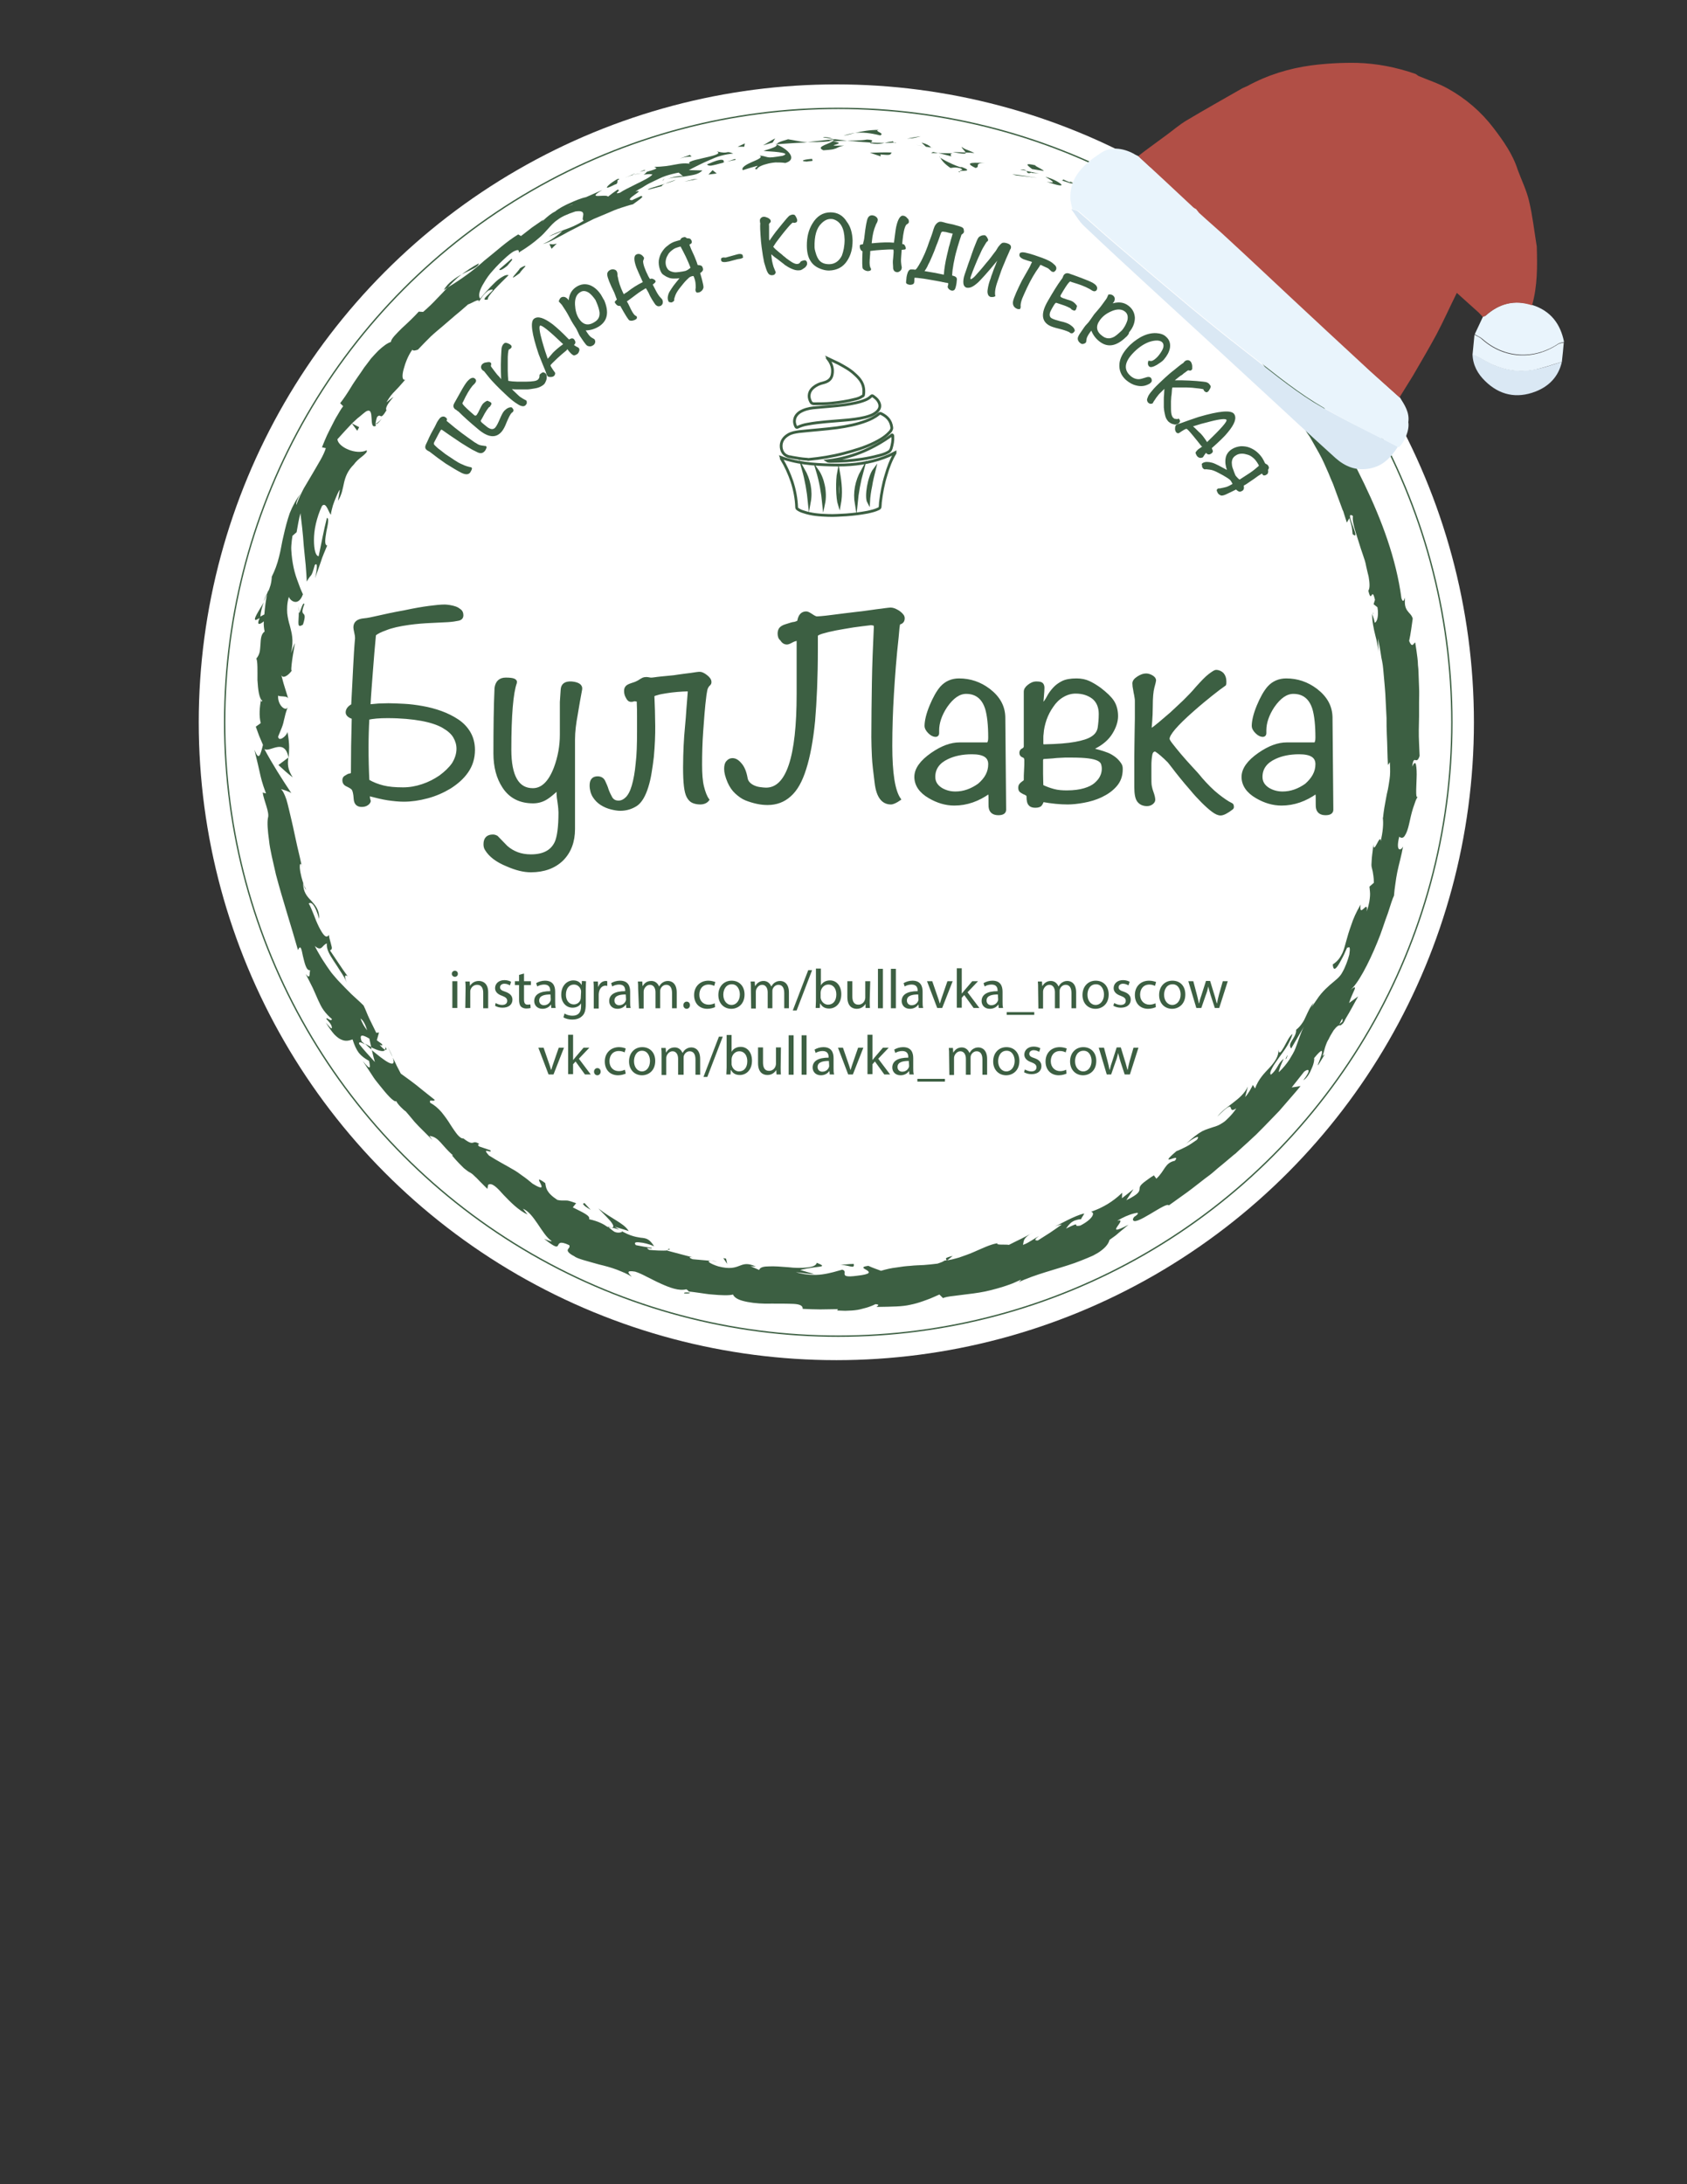 <?xml version="1.0" encoding="utf-8"?>
<!-- Generator: Adobe Illustrator 23.0.1, SVG Export Plug-In . SVG Version: 6.00 Build 0)  -->
<svg version="1.1" id="Слой_1" xmlns="http://www.w3.org/2000/svg" xmlns:xlink="http://www.w3.org/1999/xlink" x="0px" y="0px"
	 width="612px" height="792px" viewBox="0 0 612 792" style="enable-background:new 0 0 612 792;" xml:space="preserve">
<rect x="0" y="0" width="612" height="792" fill="#333333" stroke="none"/>
<style type="text/css">
	.st0{fill:#FFFFFF;}
	.st1{fill:#FFFFFF;stroke:#3C5F42;stroke-miterlimit:10;}
	.st2{fill:#3C5F42;}
	.st3{fill:#3C5F42;stroke:#3C5F42;stroke-miterlimit:10;}
	.st4{fill:none;stroke:#3C5F42;stroke-width:0.5;stroke-miterlimit:10;}
	.st5{fill:#DAE8F4;}
	.st6{fill:#E9F4FC;}
	.st7{fill:#D3534E;}
	.st8{fill:#B14F46;}
</style>
<circle class="st0" cx="304.1" cy="247" r="196.4"/>
<circle class="st0" cx="303.4" cy="261.9" r="231.3"/>
<path class="st1" d="M283.4,165.9c1.3,0.5,2.5,0.8,3.7,1.1c3.2,0.8,6.5,1.2,9.7,1.4c3.2,0.2,6.4,0.3,9.5,0.2
	c5.6-0.2,11.1-1.2,16.2-3.4c0.7-0.3,1.4-0.7,2.2-1.1c0,0.1,0,0.2,0,0.2c-1.5,2.5-2.5,5.2-3.3,8c-1,3.2-1.6,6.5-2,9.8
	c0,0.5-0.1,1-0.1,1.5c0,0.5-0.2,0.7-0.6,0.9c-1.2,0.6-2.6,0.9-3.9,1.2c-2.6,0.5-5.1,0.8-7.8,1c-2.2,0.1-4.4,0.3-6.6,0.2
	c-3-0.1-6-0.3-8.9-1.3c-0.7-0.2-1.4-0.5-2-0.9c-0.3-0.2-0.5-0.4-0.5-0.7c-0.1-3.2-0.7-6.3-1.7-9.4c-1-2.9-2.2-5.6-3.8-8.2
	C283.6,166.3,283.5,166.2,283.4,165.9z M304.5,183.1c0.8-4.1,0.4-8-0.3-11.9C303.6,174.2,303.7,180.6,304.5,183.1z M310.6,182.7
	c0.4-4.1,1.1-8,2.2-12C310.7,174.5,309.9,178.5,310.6,182.7z M293.6,182.2c0.8-4.3-0.1-8.3-2.2-12
	C292.5,174.1,293.2,178.1,293.6,182.2z M317.2,170.3c-1.9,2.5-3.2,9.8-2.1,11.8c0.1-2,0.4-4,0.8-5.9
	C316.2,174.2,316.7,172.3,317.2,170.3z M298.8,182.7c0.9-4.2-0.3-9.3-2.3-12.1C297.7,174.6,298.4,178.6,298.8,182.7z"/>
<path class="st1" d="M292.5,166.5c-1.7-0.1-3.4-0.4-5.1-0.7c-0.4-0.1-0.8-0.2-1.1-0.2c-1.7-0.4-2.7-1.6-2.9-3.4
	c-0.2-2.1,0.9-3.6,2.6-4.6c1.2-0.7,2.5-0.9,3.9-1.1c4.6-0.5,9.2-0.8,13.8-1.4c3.6-0.5,7.2-1.2,10.6-2.5c1.6-0.6,3.2-1.4,4.5-2.5
	c0.3-0.2,0.6-0.3,0.9-0.1c2.1,1,3.5,2.5,3.8,4.9c0.1,0.5-0.1,0.9-0.4,1.4c-1.6,1.9-3.6,3.1-5.8,4.2c-3.6,1.8-7.4,2.9-11.2,3.9
	c-4.2,1.1-8.5,1.8-12.9,2.2C292.9,166.5,292.7,166.5,292.5,166.5z"/>
<path class="st1" d="M300.4,130c1.3,0.6,2.5,1.2,3.8,1.8c2,1.1,4.1,2.2,5.8,3.8c1.6,1.4,3,3,3.3,5.2c0.1,0.7,0.1,1.5,0,2.2
	c0,0.4-0.2,0.6-0.5,0.7c-0.9,0.6-1.8,0.9-2.8,1.1c-2.7,0.7-5.5,1.1-8.4,1.4c-2.1,0.2-4.1,0.2-6.2,0.2c-0.7,0-1.1-0.2-1.4-0.9
	c-0.9-1.8-0.5-3.7,1.1-5c1.1-0.9,2.3-1.4,3.6-1.7c1.6-0.4,2.9-1.2,3.2-3c0.4-2.1-0.2-3.9-1.4-5.5C300.6,130.3,300.5,130.2,300.4,130
	z"/>
<path class="st1" d="M288.2,152.8c0-1.5,0.8-2.6,2-3.4c1.5-0.9,3.1-1.3,4.8-1.5c3.9-0.4,7.7-0.6,11.5-1.1c2.5-0.4,5.1-0.8,7.5-1.8
	c0.7-0.3,1.4-0.7,2-1.3c0.2-0.2,0.4-0.3,0.7-0.1c0.8,0.6,1.5,1.1,2,2c0.8,1.4,0.6,2.6-0.6,3.7c-1.2,1.1-2.7,1.6-4.3,2
	c-2.5,0.6-5.1,0.9-7.7,1.1c-4.4,0.4-8.8,0.6-13.1,1.4c-1.3,0.2-2.5,0.6-3.6,1.1c-0.3,0.2-0.5,0.1-0.7-0.2
	C288.4,154.1,288.2,153.4,288.2,152.8z"/>
<path class="st1" d="M300.1,167.1c0.8-0.1,1.4-0.2,2.1-0.3c7.7-1.2,14.7-4.3,21-8.8c0.2-0.1,0.3-0.4,0.5-0.3
	c0.2,0.1,0.2,0.4,0.2,0.6c0.1,1.5-0.2,2.9-0.6,4.3c-0.2,0.6-0.5,1-1,1.3c-1.2,0.7-2.6,1.1-3.9,1.4c-3.7,1-7.5,1.5-11.3,1.8
	c-2.1,0.1-4.1,0.2-6.2,0.2C300.6,167.2,300.4,167.3,300.1,167.1z"/>
<g>
	<path class="st2" d="M157.5,161.2c0.2,0.3,0.6,0.6,1.1,1.1s1.2,0.9,1.9,1.5s1.4,1.1,2.2,1.6s1.5,1,2.1,1.4c0.9,0.6,1.9,1.2,2.9,1.6
		c1,0.5,2,0.8,3,1c0.1,0,0.1,0,0.3,0.1c0.4,0.2,0.2,0.8-0.3,1.6l-0.1,0.2c-0.6,0.8-1.6,0.9-3.1,0.2c-0.8-0.4-1.7-0.9-2.7-1.5
		s-2.1-1.3-3.1-1.9c-1.9-1.3-3.8-2.7-5.7-4.2c-0.1-0.1-0.3-0.2-0.5-0.3c-0.2-0.1-0.4-0.2-0.5-0.3c-0.8-0.5-0.9-1.2-0.5-2.1
		c0.4-0.8,0.8-1.7,1.2-2.6s0.9-1.8,1.4-2.7s0.9-1.6,1.2-2.3s0.7-1.2,0.9-1.5c0.4-0.6,0.8-0.9,1.2-1c0.4-0.1,0.8-0.1,1.2,0.2
		c0.6,0.4,0.7,0.8,0.4,1.3c2.1,1.8,4,3.3,5.6,4.5c1.6,1.2,3.2,2.3,4.6,3.3c0.4,0.2,0.7,0.4,1,0.6s0.6,0.3,0.9,0.4
		c0.5,0.1,0.8,0.2,1.1,0.2c0.2,0,0.5,0.1,0.6,0.1c0.1,0,0.3,0,0.3,0c0.1,0,0.1,0,0.2,0.1c0.4,0.2,0.2,0.8-0.3,1.6
		c-0.4,0.5-0.8,0.8-1.3,0.9s-1.2-0.1-1.9-0.5c-0.9-0.4-2-1-3.1-1.7s-2.5-1.5-3.9-2.5c-1.8-1.2-3.6-2.4-5.4-3.7
		c-0.2-0.2-0.4-0.1-0.6,0.2c-0.4,0.7-0.8,1.4-1.2,2.2s-0.8,1.5-1.1,2.1c-0.1,0.2-0.1,0.3-0.1,0.5C157.3,160.8,157.4,161,157.5,161.2
		z"/>
	<path class="st2" d="M185.6,147.7c0.3,0.2,0.4,0.5,0.6,0.7c0.1,0.4,0.1,0.6-0.1,0.9c-0.1,0.1-0.1,0.1-0.2,0.2
		c-0.1,0.1-0.2,0.2-0.3,0.2c-0.6,0.7-1.1,1.8-1.8,3.4c-0.6,1.6-1.2,2.7-1.8,3.4c-2.1,2.5-5,2.2-8.7-1c-3-2.5-5.2-4.5-6.8-6.1
		c-0.2-0.2-0.3-0.3-0.4-0.3c-0.1-0.1-0.3-0.2-0.5-0.4s-0.4-0.2-0.5-0.3c-0.7-0.6-0.8-1.3-0.3-2.2c0.8-1.4,1.5-2.7,2.3-4.1
		c1-1.8,1.8-3.1,2.5-3.9c0.4-0.4,0.8-0.8,1.2-1c0.6-0.3,1.1-0.3,1.5,0.1c0.6,0.5,0.5,1.1-0.1,1.8c-0.1,0.1-0.2,0.2-0.4,0.4
		c-0.2,0.2-0.3,0.3-0.4,0.4c-1,1.2-2.2,3.2-3.4,5.8c-0.1,0.1-0.2,0.3-0.2,0.4c-0.1,0.1,0,0.3,0.1,0.5c0.6,0.8,2,2.1,4.1,3.9
		c0.3,0.3,0.6,0.3,0.9,0c0.3-0.4,0.7-1.1,1.1-2s0.8-1.6,1.1-2c0.4-0.4,0.9-0.9,1.7-1.2c0.6,0.3,1,0.4,1.1,0.5
		c0.4,0.3,0.5,0.6,0.3,0.9s-0.3,0.5-0.5,0.8c-0.2,0.1-0.4,0.2-0.5,0.4c-0.4,0.5-0.9,1.2-1.4,2.1c-0.4,0.8-0.8,1.5-1.2,2.2
		c-0.1,0.1-0.1,0.2-0.2,0.3c0,0.1,0,0.2,0.1,0.4c0.2,0.3,0.5,0.5,0.6,0.6c1.2,1,1.9,1.6,2.2,1.7c1,0.6,1.8,0.5,2.4-0.2
		c0.5-0.6,1-1.6,1.6-3s1.1-2.5,1.7-3.1C183.9,148,184.8,147.6,185.6,147.7z"/>
	<path class="st2" d="M196.4,135.3c0.5-0.4,0.9-0.4,1.5,0.1c0.2,0.2,0.4,0.5,0.4,0.9c0.1,0.4,0,0.7,0,1.1c-0.1,0.4-0.2,0.7-0.4,1.1
		s-0.3,0.6-0.5,0.8c-0.5,0.5-1.2,0.9-2,1.2s-1.8,0.4-3,0.6c-0.2,0-0.5,0.1-1,0.1s-1,0-1.7,0s-1.3,0-2,0c-0.7,0-1.4,0-2-0.1l0.8,0.8
		c0.6,0.6,1.2,1.1,1.7,1.6s1,0.7,1.4,1c0.4,0.2,0.7,0.4,0.9,0.5s0.4,0.2,0.4,0.2c0.1,0.1,0.2,0.3,0.2,0.5s0,0.3,0,0.5
		s-0.1,0.3-0.2,0.4c-0.1,0.1-0.1,0.2-0.2,0.3c-0.2,0.2-0.5,0.4-0.9,0.4s-0.9-0.1-1.6-0.5c-0.7-0.4-1.6-1-2.7-1.9s-2.4-2.2-4.1-3.8
		c-1-1-2-2-3-3.1s-1.9-2.3-2.8-3.4c-0.1,0-0.2-0.1-0.3-0.2c-0.1-0.1-0.1-0.1-0.2-0.1c-0.4-0.4-0.6-0.8-0.6-1.2
		c0-0.4,0.2-0.8,0.5-1.1c0.1-0.1,0.3-0.2,0.6-0.4c0.3-0.1,0.6-0.2,0.9-0.2c0.3-0.1,0.6-0.1,0.9-0.1c0.3,0,0.5,0.1,0.6,0.2
		c0.1,0.1,0.2,0.3,0.2,0.4c0,0.1,0,0.3-0.1,0.6c0,0.1,0,0.2,0,0.3s0.2,0.3,0.4,0.6c0.4,0.5,0.7,0.9,0.9,1.2s0.5,0.6,0.7,0.9
		s0.5,0.6,0.8,0.9s0.6,0.7,0.9,1.1c-0.1-1.8-0.1-3.5-0.1-5.3s0.1-3.4,0.2-5.1c0-0.6,0.1-1.1,0.2-1.4s0.3-0.7,0.6-1
		c0.1-0.1,0.3-0.3,0.6-0.4c0.4,0,0.8,0.1,1.2,0.3s0.7,0.4,0.8,0.5c0.2,0.2,0.3,0.4,0.3,0.7c0,0.2-0.2,0.4-0.4,0.6
		c-0.2,0.2-0.4,0.3-0.6,0.3c-0.1,0.2-0.2,0.6-0.3,1.4c-0.1,0.8-0.1,1.7-0.1,2.8c0,1.1,0,2.3,0,3.5s0.1,2.5,0.2,3.7
		c0.4,0.1,0.9,0.1,1.5,0.2c0.6,0,1.2,0.1,1.8,0.1c0.6,0,1.2,0,1.7,0s1,0,1.4,0c1.2,0,2.2-0.1,2.9-0.2s1.2-0.3,1.5-0.6
		c0.2-0.2,0.3-0.4,0.4-0.6s0.1-0.4,0.1-0.6s0-0.4,0.1-0.6C196.1,135.6,196.2,135.4,196.4,135.3z"/>
	<path class="st2" d="M208.3,123.1c0.6,0.8,0.6,1.4-0.1,2c0.4,0.3,0.9,0.6,1.7,1c0.3,0.4,0.4,0.8,0.2,1.2c-0.1,0.4-0.3,0.8-0.7,1.1
		c-0.3,0.2-0.7,0.4-1.2,0.5c-0.5-0.2-1-0.6-1.5-1.2c-0.1-0.1-0.3-0.3-0.5-0.6c-0.2-0.3-0.4-0.5-0.4-0.6c0.1,0.1-0.1,0.4-0.6,0.8
		c-0.9,0.7-1.9,1.6-3,2.6c-1.6,1.5-2.5,2.4-2.5,2.6s0.6,1.2,1.7,2.7c0,0.5-0.1,0.8-0.4,1.1c-0.3,0.3-0.8,0.4-1.3,0.4
		c-0.6,0-1-0.1-1.2-0.5c-0.1-0.1-0.3-0.7-0.6-1.6c-0.6-1.4-1.4-3.4-2.5-6.2c-2.5-7.4-3.1-11.7-1.7-12.8c1.4-1.1,3.6-0.4,6.8,2
		c1.4,1.1,3.4,2.9,5.9,5.5c0.5-0.2,0.8-0.4,1-0.4C207.8,122.7,208.1,122.8,208.3,123.1z M204.3,124.8c-5.1-4.9-7.9-7.1-8.4-6.7
		c-0.4,0.3-0.2,2.2,0.8,5.7c0.7,2.5,1.4,4.6,2,6.3c0.4-0.5,1.1-1.2,1.9-2.2C201.4,127.1,202.6,126,204.3,124.8z"/>
	<path class="st2" d="M218.6,107.9c0.2,0.4,0.4,0.7,0.6,1c1.8,4.3,1.2,7.4-1.8,9.4c-1.6,1-3.2,1.5-4.9,1.5l0.3,0.5
		c0.7,1.1,1.3,1.8,1.8,2.1c0.7,0.4,1.1,0.6,1.1,0.7c0.2,0.3,0.3,0.7,0.2,1.1s-0.3,0.7-0.7,1c-0.8,0.5-1.4,0.5-2.1,0.2
		c-0.4-0.2-0.8-0.8-1.4-1.6c-0.4-0.6-0.8-1.2-1.3-1.9c-0.2-0.3-0.4-0.7-0.7-1.4c-0.3-0.6-0.5-1.1-0.7-1.4l-1.1-1.7
		c-0.3-0.5-0.8-1.3-1.3-2.3s-1-1.8-1.3-2.3l-1.5-2.3c0,0-0.4-0.4-1.1-1.2c0.2-0.7,0.5-1.2,0.8-1.4c0.4-0.3,0.9-0.3,1.4-0.2
		c0.5,0.2,0.9,0.5,1.2,0.9c0.1,0.1,0.1,0.2,0.2,0.3c0.2-2.2,1.1-3.8,2.8-4.9c1.6-1,3.2-1.2,4.9-0.6c1.5,0.6,2.8,1.7,3.9,3.3
		c0.1,0.1,0.2,0.3,0.3,0.5C218.4,107.6,218.6,107.8,218.6,107.9z M216.1,108.9c-0.8-1.2-1.6-2.1-2.4-2.7c-1.2-0.8-2.3-0.9-3.3-0.2
		c-1.3,0.8-1.9,2.3-1.8,4.5c0.1,1.9,0.5,3.6,1.4,5c1.5,2.3,3.4,2.8,5.8,1.2c1.3-0.8,1.8-1.9,1.7-3.4c-0.1-0.8-0.4-2.1-1.2-3.9
		C216.1,109.1,216.1,108.9,216.1,108.9z"/>
	<path class="st2" d="M233.6,93.4c0.1,0.2,0,0.4-0.1,0.7c-0.1,0.3-0.2,0.5-0.2,0.6c0,1.1,0.6,2.9,1.9,5.5l0.6,1c0,0,0.1-0.1,0.2-0.1
		c0.3-0.1,0.6-0.1,1,0.1s0.7,0.4,0.8,0.7c0.1,0.2,0,0.4-0.3,0.7c-0.2,0.2-0.5,0.4-0.7,0.6c0.4,0.8,0.9,1.7,1.3,2.5
		c0.6,1.1,1.1,1.8,1.6,2.3c0.4,0.4,0.6,0.6,0.6,0.8c0.2,0.4,0.2,0.8,0.1,1.2c-0.1,0.4-0.4,0.7-0.7,0.9c-0.7,0.3-1.3,0.2-1.9-0.4
		c-0.1-0.1-0.5-0.7-1.2-1.8c-0.2-0.4-0.5-0.8-0.8-1.4l-0.5-1.1c-0.4-0.7-0.7-1.3-1-1.7c-1,0.6-2.2,1.3-3.5,2.3
		c-1.1,0.8-2.2,1.7-3.4,2.5c0.2,0.2,0.7,1.2,1.5,2.9c0.7,1.4,1.3,2.2,1.9,2.4c0.1,0.1,0.2,0.1,0.2,0.2c0.2,0.5,0,0.9-0.7,1.2
		c-0.7,0.3-1.3,0.4-1.9,0.2c-0.4-0.1-1.5-1.9-3.4-5.3c-0.4,0.1-0.8,0-1.1-0.2s-0.6-0.6-0.8-0.9c-0.1-0.2-0.1-0.4,0.1-0.6
		c0.2-0.2,0.4-0.4,0.6-0.6c-0.1-0.2-0.3-0.7-0.5-1.3c-0.2-0.6-0.4-1-0.5-1.3c-1.6-3.2-2.4-5.3-2.5-6.3c-0.1-0.8,0.3-1.4,1-1.8
		c0.4-0.2,0.9-0.3,1.4-0.2c0.5,0.1,0.9,0.3,1.1,0.8c0.1,0.2,0.2,0.5,0.2,0.9c0,0.5,0,0.8,0.1,0.9c0.3,1.8,0.9,3.7,1.9,5.8
		c0.2,0.3,0.3,0.6,0.3,0.6c0.1-0.1,0.5-0.4,1.2-0.8c1.9-1.5,3.8-2.7,5.7-3.6c-1.2-2.7-2-4.4-2.3-5.2c-1-2.7-1-4.3-0.1-4.8
		c0.6-0.3,1.1-0.3,1.7,0C232.9,92.5,233.3,92.9,233.6,93.4z"/>
	<path class="st2" d="M242.4,109c-0.2-0.5-0.2-1.1-0.1-1.6s0.3-1.2,0.7-1.8s0.8-1.3,1.4-2.1c0.6-0.8,1.3-1.6,2.1-2.6
		c-0.7,0.1-1.4,0.1-2.1,0.1s-1.4-0.1-2-0.4c-0.6-0.2-1.2-0.6-1.8-1s-0.9-1.1-1.2-1.9c-0.4-1.2-0.5-2.2-0.4-3.3
		c0.2-1.1,0.5-2.1,1.1-3s1.2-1.7,2.1-2.3c0.8-0.7,1.7-1.2,2.6-1.5c0.3-0.1,0.7-0.2,1-0.3c0.4-0.1,0.6-0.2,0.8-0.2
		c0.2-0.1,0.3-0.2,0.4-0.5c0.1-0.2,0.4-0.4,0.7-0.5c0.4-0.1,0.7-0.2,0.9-0.1s0.4,0.2,0.6,0.4c0.4,0,0.7,0,1,0.1
		c0.3,0.1,0.5,0.4,0.7,0.8c0.1,0.3,0.1,0.6,0,0.8s-0.4,0.4-0.8,0.6c0.4,1.1,0.8,2.1,1.3,3.1c0.5,1,0.9,2.1,1.3,3.1
		c0.1,0.2,0.1,0.4,0.2,0.6c0.1,0.2,0.1,0.4,0.2,0.6c0.5,0,0.9,0.1,1.2,0.2s0.5,0.4,0.6,0.7c0.2,0.5,0.2,0.9,0,1.2
		c-0.2,0.3-0.5,0.6-0.9,0.8c0.5,1.6,0.8,2.9,1,3.8c0.2,0.9,0.3,1.5,0.1,1.8c-0.1,0.3-0.2,0.5-0.5,0.8s-0.5,0.4-0.7,0.5
		c-0.4,0.2-0.8,0.2-1,0.2c-0.2,0-0.4-0.2-0.5-0.5c-0.1-0.2-0.1-0.3-0.1-0.5c0-0.2,0-0.4,0.1-0.7c0-0.5,0-1.2-0.1-1.9
		s-0.3-1.5-0.7-2.4c-0.1,0-0.2,0-0.3,0s-0.4,0.1-0.7,0.2c-0.4,0.1-0.9,0.6-1.6,1.3s-1.4,1.6-2.2,2.6c-0.9,1.1-1.5,2.1-1.8,2.9
		c-0.3,0.8-0.5,1.4-0.4,1.8c-0.1,0.3-0.4,0.5-0.8,0.7c-0.2,0.1-0.4,0.1-0.7,0C242.7,109.6,242.5,109.4,242.4,109z M241.7,96.6
		c0.3,0.7,0.6,1.2,1.1,1.5s1.1,0.5,1.7,0.6s1.3,0,2.1-0.1c0.7-0.1,1.5-0.2,2.2-0.4c0.1-0.1,0.4-0.2,0.6-0.3c0.3-0.2,0.6-0.4,1.1-0.8
		c-0.5-1.4-1.1-2.7-1.7-4s-1.3-2.5-1.9-3.7c-0.4,0.1-0.9,0.2-1.4,0.4c-0.7,0.2-1.3,0.6-1.9,1.1s-1.1,1-1.4,1.7
		c-0.4,0.6-0.6,1.3-0.7,2C241.4,95.3,241.5,96,241.7,96.6z"/>
	<path class="st2" d="M269.5,92.6c-0.1,0.1-0.1,0.1-0.1,0.2c0,0.1,0.1,0.1,0.1,0.2c0.1,0.1,0.1,0.2,0.1,0.2c0,0.2-0.2,0.4-0.9,0.6
		c-0.1,0-0.3,0.1-0.6,0.1c-0.2,0-0.4,0.1-0.6,0.1c-0.3,0.1-0.8,0.2-1.5,0.4s-1.2,0.3-1.5,0.4c-1.8,0.4-2.8,0.3-2.9-0.4
		c-0.1-0.6,0-0.9,0.6-1c0.2,0,0.4-0.1,0.7,0c0.3,0,0.6,0,0.7-0.1c0.4-0.1,1-0.3,1.8-0.5c0.8-0.2,1.4-0.4,1.8-0.5
		C268.5,91.9,269.2,92.1,269.5,92.6z"/>
	<path class="st2" d="M291.7,94.4c0.6-0.1,1,0.2,1.1,1c0,0.3,0,0.6-0.2,0.9c-0.2,0.3-0.4,0.6-0.7,0.8c-0.3,0.2-0.6,0.4-0.9,0.6
		c-0.3,0.2-0.6,0.3-0.9,0.3c-0.8,0.1-1.5,0-2.3-0.3s-1.7-0.7-2.7-1.4c-0.2-0.1-0.5-0.3-0.8-0.6c-0.4-0.3-0.8-0.6-1.3-1
		c-0.5-0.4-1-0.8-1.6-1.2s-1.1-0.9-1.6-1.3l0.1,1.1c0.1,0.9,0.2,1.6,0.4,2.3s0.3,1.2,0.5,1.6c0.2,0.4,0.3,0.8,0.4,1
		c0.1,0.2,0.2,0.4,0.2,0.4c0,0.2,0,0.4-0.1,0.5c-0.1,0.1-0.2,0.3-0.3,0.4c-0.1,0.1-0.2,0.2-0.4,0.2s-0.3,0.1-0.4,0.1
		c-0.3,0-0.6,0-1-0.2s-0.7-0.7-1-1.4c-0.3-0.7-0.6-1.8-1-3.1c-0.3-1.4-0.6-3.2-0.9-5.5c-0.2-1.4-0.3-2.8-0.4-4.3
		c-0.1-1.5-0.2-3-0.1-4.4c0-0.1-0.1-0.2-0.1-0.3s0-0.2,0-0.2c-0.1-0.6,0-1,0.3-1.3c0.3-0.3,0.6-0.5,1.1-0.5c0.2,0,0.4,0,0.7,0.1
		c0.3,0.1,0.5,0.2,0.8,0.3c0.3,0.2,0.5,0.3,0.7,0.5s0.3,0.4,0.3,0.6c0,0.2,0,0.3,0,0.4c-0.1,0.1-0.2,0.2-0.4,0.4
		c-0.1,0.1-0.1,0.2-0.2,0.3s0,0.4,0,0.8c0,0.6,0,1.1,0,1.5c0,0.4,0,0.8,0,1.2c0,0.4,0,0.8,0,1.2s0,0.9,0.1,1.4c1-1.4,2-2.9,3.1-4.2
		c1.1-1.4,2.2-2.7,3.2-3.9c0.4-0.4,0.7-0.8,1-1c0.3-0.2,0.6-0.3,1.1-0.4c0.2,0,0.4,0,0.7,0.1c0.3,0.2,0.5,0.6,0.7,1
		c0.2,0.4,0.3,0.7,0.3,0.9c0,0.3,0,0.5-0.2,0.7s-0.4,0.2-0.7,0.3c-0.2,0-0.5,0-0.7-0.1c-0.2,0.1-0.5,0.4-1,0.9
		c-0.5,0.6-1.1,1.2-1.8,2.1c-0.7,0.8-1.4,1.8-2.2,2.8c-0.8,1-1.5,2-2.1,3c0.3,0.3,0.6,0.7,1.1,1.1s0.9,0.8,1.3,1.1s0.9,0.7,1.3,1.1
		c0.4,0.3,0.8,0.6,1.1,0.9c1,0.7,1.8,1.3,2.4,1.6s1.2,0.5,1.6,0.4c0.3,0,0.5-0.1,0.6-0.2c0.2-0.1,0.3-0.2,0.4-0.4
		c0.1-0.2,0.2-0.3,0.4-0.4C291.3,94.5,291.5,94.4,291.7,94.4z"/>
	<path class="st2" d="M309.3,87.2c0,2.9-0.6,5.3-2,7.4c-1.5,2.3-3.7,3.4-6.5,3.5c-0.8,0-1.6-0.1-2.5-0.4c-2-0.6-3.5-1.7-4.4-3.3
		c-0.8-1.3-1.2-3.2-1.2-5.4c0-3,0.6-5.6,2-7.9c1.6-2.7,3.8-4.1,6.6-4.1c2.5,0,4.5,1.1,5.9,3.4C308.6,82.2,309.2,84.5,309.3,87.2z
		 M306.4,86.9c-0.1-4.2-1.5-6.6-4.1-7.4c-0.3-0.1-0.6-0.1-1-0.1c-1.1,0-2.2,0.5-3.3,1.6c-1.8,1.7-2.6,4.6-2.5,8.7
		c0,0.4,0.1,0.9,0.3,1.6c0.4,1.5,0.9,2.6,1.6,3.3c0.8,0.8,1.9,1.2,3.4,1.2c2,0,3.6-1.1,4.6-3.1C306,91.1,306.4,89.2,306.4,86.9z"/>
	<path class="st2" d="M329.7,80.6c0,0.2-0.2,0.4-0.5,0.6c-0.3,0.2-0.5,0.3-0.5,0.4c-0.6,0.9-1,2.8-1.3,5.7l-0.1,1.2
		c0.1,0,0.1,0,0.2,0c0.3,0,0.6,0.2,0.8,0.6c0.2,0.4,0.3,0.7,0.3,1c0,0.2-0.2,0.4-0.6,0.4c-0.3,0-0.6,0.1-0.9,0.1
		c-0.1,0.9-0.1,1.9-0.2,2.8c-0.1,1.2,0,2.1,0.1,2.8c0.1,0.5,0.2,0.8,0.1,1c0,0.4-0.2,0.8-0.6,1.1s-0.7,0.4-1.1,0.4
		c-0.8-0.1-1.2-0.5-1.4-1.3c0-0.2,0-0.9-0.1-2.1c0-0.4,0-1,0.1-1.6l0.1-1.2c0.1-0.8,0.1-1.5,0-2c-1.2-0.1-2.5,0-4.2,0.1
		c-1.4,0.1-2.8,0.2-4.2,0.4c0,0.3,0,1.3-0.2,3.2c-0.1,1.5,0,2.5,0.4,3.1c0,0.1,0.1,0.2,0.1,0.3c0,0.5-0.5,0.7-1.3,0.7
		c-0.7-0.1-1.3-0.4-1.7-0.9c-0.2-0.3-0.3-2.4-0.1-6.3c-0.4-0.1-0.6-0.4-0.8-0.8s-0.2-0.8-0.2-1.2c0-0.2,0.2-0.4,0.4-0.4
		s0.5-0.1,0.8-0.2c0-0.3,0.1-0.7,0.3-1.4c0.1-0.6,0.2-1,0.2-1.4c0.4-3.5,0.8-5.7,1.2-6.6c0.4-0.8,1-1.1,1.8-1
		c0.5,0.1,0.9,0.2,1.3,0.6c0.4,0.3,0.6,0.8,0.5,1.2c0,0.2-0.1,0.5-0.3,0.9c-0.3,0.5-0.4,0.7-0.4,0.8c-0.7,1.6-1.2,3.6-1.4,5.9
		c0,0.4-0.1,0.6-0.1,0.7c0.2,0,0.7,0,1.4-0.1c2.4-0.2,4.6-0.3,6.7-0.1c0.4-2.9,0.6-4.8,0.8-5.7c0.6-2.8,1.5-4.2,2.5-4.1
		c0.6,0.1,1.1,0.3,1.5,0.9C329.6,79.4,329.8,80,329.7,80.6z"/>
	<path class="st2" d="M329.8,98c0.2-0.2,0.4-0.3,0.8-0.3c0.4,0,0.9,0,1.5,0.1c0.4-0.3,0.8-0.9,1.2-1.6s0.9-1.5,1.3-2.4
		c0.4-0.9,0.9-1.8,1.3-2.9c0.4-1,0.8-2,1.1-3c0.4-1,0.7-1.9,1-2.7s0.5-1.6,0.7-2.2c0.2-0.6,0.4-1.1,0.7-1.5c0.2-0.3,0.5-0.6,0.8-0.8
		c0.3-0.2,0.6-0.3,0.9-0.3c0.3,0,0.5,0,0.8,0.1c0.2,0.1,0.6,0.1,1.1,0.3c0.5,0.1,1.1,0.3,1.8,0.4s1.3,0.3,2,0.5
		c0.7,0.2,1.2,0.3,1.7,0.5c0.6,0.2,1,0.5,1.1,0.9s0.1,0.7,0.1,1c0,0.2-0.1,0.3-0.3,0.5c-0.1,0.2-0.4,0.3-0.6,0.5
		c-0.5,1.5-1,3-1.4,4.4s-0.9,3.1-1.2,4.8c-0.2,0.9-0.4,1.9-0.5,2.8c-0.2,0.9-0.2,1.9-0.3,2.8c0.8,0.2,1.3,0.4,1.5,0.7
		c0.2,0.2,0.3,0.6,0.2,1c0,0.4-0.1,0.7-0.1,1.1c-0.1,0.4-0.1,0.7-0.2,1c-0.1,0.4-0.2,0.8-0.3,1c-0.1,0.2-0.2,0.4-0.4,0.5
		s-0.3,0.2-0.5,0.2s-0.4,0-0.6-0.1c-0.1,0-0.2-0.1-0.4-0.2s-0.3-0.2-0.4-0.3c-0.1-0.1-0.2-0.3-0.3-0.4c-0.1-0.2-0.1-0.3-0.1-0.5
		c0-0.1,0.1-0.3,0.1-0.4c0-0.1,0.1-0.3,0.1-0.4c0-0.1,0-0.2,0-0.2c0-0.1,0-0.2,0-0.2c-0.3-0.1-0.6-0.2-0.9-0.2s-0.7-0.2-1.1-0.2
		c-0.7-0.2-1.6-0.3-2.5-0.5c-1-0.2-1.9-0.3-2.9-0.5c-1-0.2-1.9-0.3-2.7-0.4s-1.5-0.2-2.1-0.2c-0.1,0.2-0.1,0.6-0.1,0.9
		c0,0.3,0,0.7-0.1,1c-0.1,0.3-0.4,0.5-0.8,0.6c-0.4,0.1-0.8,0.1-1.1,0c-0.5-0.1-0.8-0.3-1-0.6c0-0.3,0-0.8,0.1-1.3
		c0-0.5,0.1-1,0.2-1.5c0.1-0.3,0.2-0.7,0.3-1C329.5,98.4,329.6,98.2,329.8,98z M335.4,98.3c1.1,0.2,2.3,0.4,3.5,0.6
		c1.2,0.2,2.4,0.5,3.5,0.7c0.1-1.2,0.2-2.3,0.4-3.4c0.2-1.1,0.4-2.3,0.7-3.5c0.2-0.7,0.3-1.4,0.5-2.1c0.1-0.6,0.3-1.3,0.5-1.9
		s0.3-1.3,0.5-1.9s0.4-1.3,0.6-2.1c-0.1,0-0.3-0.1-0.6-0.1c-0.2-0.1-0.5-0.1-0.8-0.2c-0.3-0.1-0.5-0.1-0.8-0.2
		c-0.2-0.1-0.4-0.1-0.6-0.1c-0.4-0.1-0.7-0.1-0.9-0.1s-0.4,0.2-0.5,0.4c-0.6,1.7-1.1,3.2-1.7,4.6c-0.5,1.4-1,2.7-1.5,3.8
		s-0.9,2.2-1.4,3C336.4,96.8,335.9,97.6,335.4,98.3z"/>
	<path class="st2" d="M350,99.4c0.4-1.2,0.9-2.5,1.3-3.8c0.5-1.3,0.9-2.5,1.3-3.7c0.4-1.2,0.8-2.2,1.2-3.2c0.4-1,0.7-1.8,1-2.3
		c0.1-0.2,0.2-0.3,0.4-0.5c0.2-0.1,0.4-0.3,0.7-0.4c0.3-0.1,0.5-0.2,0.8-0.2s0.5,0,0.6,0c0.1,0,0.2,0.1,0.4,0.3s0.3,0.3,0.4,0.5
		c0.1,0.2,0.2,0.4,0.3,0.6s0.1,0.4,0,0.5c0,0.2-0.1,0.3-0.2,0.3s-0.2,0.2-0.3,0.3c-0.2,0.2-0.5,0.8-1,1.6c-0.5,0.8-1,1.8-1.5,3
		c-0.6,1.2-1.1,2.5-1.7,3.9c-0.6,1.4-1.1,2.8-1.6,4.2c-0.1,0.4-0.1,0.6,0,0.7c0.2,0.1,0.5-0.1,1-0.5s1-1,1.6-1.7
		c0.6-0.7,1.3-1.4,2-2.3s1.4-1.7,2-2.4c0.6-0.8,1.2-1.5,1.6-2.1c0.5-0.6,0.8-1.1,1-1.3c0.5-0.8,0.8-1.4,1.2-1.8
		c0.3-0.4,0.6-0.7,0.9-0.9s0.6-0.2,0.9-0.2s0.6,0.1,1,0.2c0.7,0.2,1.1,0.5,1.3,0.8s0.2,0.7,0.1,1.1l-0.2,0.3c-0.5,1.2-1,2.3-1.5,3.4
		c-0.4,1-0.8,2-1.2,2.9c-0.4,0.9-0.7,1.8-1,2.7s-0.6,1.7-0.9,2.6c-0.9,2.5-1.1,4.3-0.8,5.4c-0.4,0.2-0.7,0.3-1,0.3
		c-0.3,0-0.5,0-0.7,0c-0.5-0.2-0.9-0.5-1-1c-0.2-0.5-0.2-1.1-0.1-1.7c0.1-0.6,0.2-1.3,0.4-2c0.2-0.7,0.4-1.4,0.7-2.1
		c0.1-0.5,0.3-1,0.5-1.5s0.4-1.1,0.6-1.7c0.2-0.6,0.5-1.1,0.7-1.7c0.2-0.6,0.4-1.1,0.6-1.5c-1.9,2.3-3.4,4.1-4.6,5.4s-2,2.2-2.6,2.7
		c-0.8,0.7-1.5,1.2-2.2,1.5s-1.3,0.3-1.8,0.2c-0.6-0.2-1-0.7-1.1-1.5S349.5,100.8,350,99.4z"/>
	<path class="st2" d="M383.1,97.8c-0.1,0.3-0.4,0.5-0.6,0.7s-0.6,0.1-0.9,0c-0.2-0.1-0.4-0.3-0.8-0.7c-0.4-0.4-0.7-0.6-1-0.7
		c-0.8-0.4-1.4-0.6-1.9-0.9c-0.3-0.1-0.4-0.2-0.5-0.1c0,0-0.2,0.2-0.3,0.5c-0.3,0.4-0.7,1.1-1.3,1.9c-1.5,2.3-2.9,5-4.3,8.2
		c-1,2.1-1.4,3.7-1.2,4.7l-0.3,0.7c-0.4,0-0.8,0-1-0.1c-1.2-0.5-1.7-1.4-1.5-2.7c0.1-0.6,0.5-1.7,1.2-3.3c0.8-1.8,1.5-3.2,2-4.2
		c0.2-0.4,0.8-1.4,1.7-3c0.7-1.2,1.3-2.2,1.6-3l0.4-0.8c-0.3-0.1-0.8-0.3-1.6-0.5c-0.6-0.2-1.2-0.4-1.5-0.5c-1.3-0.6-1.7-1.2-1.4-2
		c0.1-0.3,0.3-0.4,0.5-0.4c0.5-0.3,2,0,4.8,0.9c2.1,0.7,3.8,1.3,5,1.9c0.9,0.4,1.6,0.9,2.1,1.4C383.1,96.4,383.4,97.1,383.1,97.8z"
		/>
	<path class="st2" d="M389.9,120c-0.2,0.3-0.4,0.5-0.6,0.7c-0.3,0.2-0.6,0.2-0.9,0.1c-0.1,0-0.2-0.1-0.3-0.2
		c-0.1-0.1-0.2-0.2-0.3-0.2c-0.8-0.4-2-0.8-3.6-1.2c-1.7-0.4-2.9-0.8-3.6-1.2c-2.8-1.6-3-4.5-0.5-8.8c1.9-3.3,3.5-5.9,4.9-7.8
		c0.2-0.2,0.3-0.4,0.3-0.4c0.1-0.1,0.2-0.3,0.3-0.6s0.2-0.4,0.2-0.5c0.5-0.8,1.2-1,2.1-0.7c1.5,0.5,3,1.1,4.4,1.6
		c1.9,0.7,3.3,1.3,4.2,1.8c0.5,0.3,0.9,0.6,1.2,1c0.4,0.5,0.4,1,0.2,1.5c-0.4,0.6-1,0.7-1.8,0.2c-0.1-0.1-0.3-0.2-0.5-0.3
		c-0.2-0.2-0.4-0.3-0.5-0.3c-1.4-0.8-3.5-1.6-6.3-2.4c-0.1-0.1-0.3-0.1-0.4-0.2c-0.1,0-0.3,0-0.5,0.2c-0.7,0.7-1.7,2.3-3.1,4.7
		c-0.2,0.4-0.1,0.6,0.2,0.8c0.5,0.3,1.2,0.5,2.1,0.8c1,0.3,1.7,0.5,2.1,0.8c0.5,0.3,1,0.8,1.5,1.5c-0.1,0.7-0.3,1-0.3,1.2
		c-0.2,0.4-0.5,0.6-0.8,0.5c-0.3-0.1-0.6-0.2-0.9-0.4c-0.1-0.2-0.2-0.3-0.5-0.5c-0.6-0.3-1.4-0.7-2.3-1c-0.8-0.3-1.6-0.5-2.4-0.8
		c-0.1,0-0.2-0.1-0.3-0.1c-0.1,0-0.2,0-0.4,0.2c-0.2,0.3-0.4,0.5-0.5,0.7c-0.8,1.3-1.2,2.2-1.3,2.4c-0.4,1.1-0.2,1.9,0.5,2.3
		c0.7,0.4,1.7,0.7,3.2,1.1c1.5,0.3,2.6,0.7,3.4,1.2C389.3,118.5,389.9,119.2,389.9,120z"/>
	<path class="st2" d="M409.3,121.3c-0.3,0.4-0.5,0.7-0.8,0.9c-3.4,3.3-6.5,3.9-9.4,1.8c-1.5-1.1-2.5-2.4-3.2-4.1l-0.4,0.5
		c-0.8,1.1-1.2,1.9-1.3,2.4c-0.1,0.8-0.2,1.2-0.2,1.3c-0.2,0.3-0.6,0.5-1,0.6c-0.4,0.1-0.8,0-1.1-0.3c-0.7-0.5-1-1.2-0.9-1.9
		c0.1-0.4,0.4-1.1,1-1.9c0.4-0.6,0.8-1.2,1.3-1.9c0.2-0.3,0.5-0.7,1-1.2s0.8-0.9,1-1.2l1.2-1.7c0.3-0.5,0.9-1.2,1.7-2.1
		s1.3-1.6,1.6-2l1.6-2.2c0,0,0.3-0.5,0.7-1.5c0.7-0.1,1.2,0,1.6,0.3c0.4,0.3,0.7,0.7,0.7,1.2c0,0.5-0.1,1-0.5,1.4
		c-0.1,0.1-0.2,0.2-0.2,0.3c2.1-0.6,4-0.4,5.6,0.8c1.5,1.1,2.3,2.6,2.4,4.4c0,1.6-0.5,3.2-1.7,4.8c-0.1,0.1-0.2,0.3-0.4,0.5
		C409.5,121.1,409.4,121.2,409.3,121.3z M407.4,119.3c0.8-1.1,1.3-2.2,1.6-3.2c0.3-1.4,0-2.5-1-3.2c-1.2-0.9-2.9-0.9-4.9,0
		c-1.8,0.8-3.1,1.8-4.1,3.2c-1.6,2.2-1.3,4.2,1,5.8c1.2,0.9,2.5,1,3.8,0.4c0.8-0.3,1.8-1.2,3.2-2.5
		C407.2,119.5,407.4,119.3,407.4,119.3z"/>
	<path class="st2" d="M417.6,138.6c-0.2,0.3-0.6,0.6-1.1,0.8c-1.2,0.6-2.6,0.8-4.2,0.4c-1.4-0.3-2.6-1-3.8-2
		c-1.8-1.6-2.6-3.6-2.4-5.9c0.2-2,1.2-3.9,2.9-5.8c1.4-1.6,3-2.8,4.7-3.8c2-1.1,3.9-1.6,5.8-1.5c1.5,0.1,2.7,0.5,3.5,1.3
		c1.3,1.1,1.7,2.6,1.4,4.2c-0.3,1.4-1,2.7-2.2,4.1c-0.5,0.6-1.4,1.2-2.5,1.9c-1.4,0.8-2.3,1-2.8,0.6c-0.5-0.5-0.6-1.1-0.3-2.1
		c0.2,0,0.6,0.1,1.1,0.1c0.6-0.1,1.3-0.6,2.2-1.5c0.8-0.9,1.4-1.8,1.8-2.6c0.6-1.2,0.5-2.2-0.2-2.8c-0.5-0.4-1.3-0.6-2.4-0.5
		c-0.9,0.1-1.7,0.3-2.5,0.6c-2,0.8-4,2.2-5.9,4.3c-2.8,3.1-3,5.7-0.7,7.8c1,0.9,2,1.3,3.1,1.3c0.5,0,1.3-0.2,2.5-0.6
		c0.8-0.3,1.4-0.3,1.8,0c0.2,0.2,0.4,0.5,0.4,0.8C417.9,138.1,417.8,138.4,417.6,138.6z"/>
	<path class="st2" d="M427.8,152c0.4,0.5,0.4,1-0.2,1.5c-0.2,0.2-0.5,0.3-0.9,0.4s-0.7,0-1.1-0.1c-0.4-0.1-0.7-0.2-1-0.4
		c-0.3-0.2-0.6-0.4-0.8-0.6c-0.5-0.6-0.9-1.2-1.1-2.1c-0.2-0.8-0.4-1.8-0.5-3c0-0.2,0-0.5,0-1s0-1,0-1.7s0-1.3,0.1-2
		c0-0.7,0.1-1.4,0.1-2l-0.8,0.8c-0.6,0.6-1.2,1.1-1.6,1.7c-0.4,0.5-0.8,1-1,1.4c-0.3,0.4-0.5,0.7-0.6,0.9c-0.1,0.2-0.2,0.4-0.2,0.4
		c-0.1,0.1-0.3,0.2-0.5,0.2c-0.2,0-0.3,0-0.5,0c-0.1,0-0.3-0.1-0.4-0.2c-0.1-0.1-0.2-0.2-0.3-0.2c-0.2-0.2-0.3-0.6-0.4-0.9
		c0-0.4,0.2-0.9,0.5-1.6c0.4-0.7,1.1-1.6,2-2.6s2.3-2.3,4-3.9c1-0.9,2.1-1.9,3.3-2.8c1.2-1,2.3-1.9,3.5-2.7c0-0.1,0.1-0.2,0.2-0.3
		s0.1-0.1,0.1-0.1c0.4-0.4,0.8-0.5,1.2-0.5s0.8,0.2,1.1,0.6c0.1,0.1,0.2,0.3,0.3,0.6s0.2,0.6,0.2,0.9c0,0.3,0,0.6,0,0.9
		c0,0.3-0.1,0.5-0.3,0.6c-0.1,0.1-0.3,0.2-0.4,0.2c-0.1,0-0.3,0-0.5-0.1c-0.1,0-0.2,0-0.3,0c-0.1,0-0.3,0.2-0.6,0.4
		c-0.5,0.4-0.9,0.6-1.2,0.9s-0.6,0.5-1,0.7c-0.3,0.2-0.6,0.5-0.9,0.7c-0.3,0.2-0.7,0.6-1.1,0.9c1.8,0,3.5,0,5.3,0.1s3.4,0.2,5,0.4
		c0.6,0.1,1,0.1,1.4,0.3c0.3,0.1,0.6,0.3,0.9,0.7c0.1,0.1,0.2,0.3,0.4,0.6c0,0.4-0.1,0.8-0.4,1.2c-0.2,0.4-0.4,0.7-0.6,0.8
		c-0.2,0.2-0.4,0.3-0.7,0.2s-0.4-0.2-0.6-0.4c-0.2-0.2-0.3-0.4-0.3-0.6c-0.1-0.1-0.6-0.2-1.4-0.3s-1.7-0.2-2.7-0.3s-2.3-0.1-3.5-0.1
		s-2.5,0-3.7,0c-0.1,0.4-0.2,0.9-0.2,1.5s-0.1,1.1-0.2,1.8c0,0.6-0.1,1.2-0.1,1.7c0,0.6,0,1,0,1.4c0,1.2,0,2.2,0.1,2.9
		s0.3,1.2,0.6,1.6c0.2,0.2,0.4,0.3,0.5,0.4s0.4,0.1,0.6,0.1c0.2,0,0.4,0.1,0.5,0.1C427.5,151.7,427.6,151.8,427.8,152z"/>
	<path class="st2" d="M439.5,164.4c-0.8,0.6-1.4,0.5-2-0.2c-0.3,0.4-0.7,0.9-1.1,1.6c-0.4,0.2-0.8,0.3-1.2,0.2
		c-0.4-0.1-0.8-0.4-1-0.7c-0.2-0.3-0.4-0.7-0.5-1.2c0.3-0.5,0.7-1,1.3-1.4c0.1-0.1,0.4-0.2,0.6-0.4s0.5-0.3,0.6-0.4
		c-0.1,0.1-0.4-0.1-0.8-0.7c-0.7-0.9-1.5-1.9-2.5-3.1c-1.4-1.7-2.2-2.6-2.5-2.6c-0.3,0-1.2,0.5-2.8,1.6c-0.5,0-0.8-0.1-1-0.5
		c-0.2-0.3-0.4-0.8-0.3-1.4c0-0.6,0.2-1,0.5-1.2c0.1-0.1,0.7-0.3,1.7-0.6c1.4-0.5,3.5-1.3,6.3-2.2c7.5-2.2,11.8-2.6,12.9-1.1
		c1,1.4,0.3,3.6-2.3,6.7c-1.1,1.4-3.1,3.3-5.8,5.7c0.2,0.5,0.3,0.8,0.4,1C440,163.9,439.8,164.2,439.5,164.4z M437.9,160.3
		c5.1-4.9,7.5-7.6,7-8.1c-0.3-0.4-2.2-0.3-5.7,0.6c-2.5,0.6-4.6,1.2-6.4,1.8c0.5,0.4,1.2,1.1,2.1,2
		C435.8,157.3,436.8,158.6,437.9,160.3z"/>
	<path class="st2" d="M436.3,167.9c0.5-0.3,1-0.4,1.6-0.4c0.6,0,1.2,0.1,1.9,0.3c0.7,0.2,1.5,0.6,2.3,1s1.9,1,3,1.6
		c-0.2-0.6-0.4-1.3-0.5-2c-0.1-0.7-0.1-1.4,0-2.1c0.1-0.7,0.3-1.3,0.7-1.9s0.9-1.1,1.7-1.6c1-0.6,2.1-0.9,3.2-1
		c1.1,0,2.1,0.1,3.1,0.5s1.9,0.9,2.7,1.6c0.8,0.7,1.5,1.5,2,2.3c0.2,0.3,0.3,0.6,0.5,0.9c0.1,0.3,0.3,0.6,0.4,0.8
		c0.1,0.2,0.3,0.3,0.5,0.4c0.3,0.1,0.5,0.3,0.7,0.6c0.2,0.4,0.3,0.6,0.2,0.9s-0.2,0.4-0.3,0.6c0.1,0.3,0.1,0.7,0,1
		c0,0.3-0.3,0.6-0.7,0.8c-0.3,0.2-0.6,0.2-0.8,0.2s-0.5-0.3-0.7-0.7c-1,0.6-1.9,1.2-2.8,1.9c-0.9,0.6-1.9,1.3-2.8,1.9
		c-0.2,0.1-0.3,0.2-0.5,0.3s-0.4,0.2-0.5,0.3c0.1,0.5,0.1,0.9,0,1.2s-0.3,0.6-0.6,0.7c-0.5,0.3-0.9,0.4-1.2,0.2
		c-0.3-0.1-0.7-0.4-1-0.7c-1.5,0.8-2.7,1.3-3.5,1.7c-0.8,0.4-1.4,0.5-1.7,0.5c-0.3,0-0.6-0.2-0.8-0.3c-0.3-0.2-0.5-0.4-0.6-0.6
		c-0.2-0.4-0.4-0.8-0.4-1s0.1-0.4,0.4-0.6c0.1-0.1,0.3-0.1,0.5-0.1c0.2,0,0.4,0,0.7-0.1c0.5-0.1,1.1-0.2,1.8-0.4
		c0.7-0.2,1.4-0.6,2.3-1.1c0-0.1,0-0.2-0.1-0.3c0-0.1-0.2-0.3-0.4-0.7c-0.2-0.4-0.7-0.8-1.5-1.3c-0.8-0.5-1.8-1.1-3-1.7
		c-1.3-0.7-2.3-1.1-3.2-1.2s-1.5-0.2-1.9-0.1c-0.3-0.1-0.6-0.3-0.8-0.7c-0.1-0.2-0.2-0.4-0.1-0.7C435.8,168.4,436,168.1,436.3,167.9
		z M448.4,165.1c-0.7,0.4-1.1,0.9-1.3,1.4c-0.2,0.6-0.3,1.1-0.2,1.8c0,0.6,0.2,1.3,0.5,2c0.2,0.7,0.5,1.4,0.8,2.1
		c0.1,0.1,0.2,0.3,0.5,0.6c0.2,0.2,0.5,0.6,1,0.9c1.2-0.8,2.5-1.6,3.7-2.4s2.3-1.7,3.3-2.6c-0.1-0.4-0.4-0.8-0.7-1.3
		c-0.4-0.6-0.8-1.1-1.4-1.6c-0.6-0.5-1.2-0.9-1.9-1.1s-1.4-0.4-2.1-0.4C449.7,164.5,449,164.7,448.4,165.1z"/>
</g>
<path class="st3" d="M135.9,230.1c-0.4,4.4-0.8,8.7-1.1,13c-0.3,4.3-0.7,8.6-0.9,12.8c1.2-0.1,2.3-0.2,3.4-0.3
	c1.1,0,2.3-0.1,3.6-0.1c1.6,0,3.4,0.1,5.6,0.2s4.4,0.4,6.7,0.8c2.3,0.4,4.6,1,6.8,1.8c2.2,0.8,4.2,1.8,6,3s3.2,2.7,4.2,4.4
	s1.6,3.8,1.6,6.2c0,3-0.8,5.6-2.4,7.9c-1.6,2.3-3.7,4.1-6.2,5.7c-2.5,1.5-5.2,2.7-8.2,3.5s-5.8,1.2-8.5,1.2c-1.8,0-3.7-0.2-5.8-0.5
	c-2-0.3-4.4-0.9-7.1-1.6c0,0.4,0,0.7,0.1,1c0,0.3,0.1,0.8,0.3,1.4c-0.1,0.4-0.4,0.8-0.9,1.1c-0.4,0.3-1.1,0.5-1.9,0.5
	c-1.5,0-2.3-0.8-2.4-2.5c-0.1-1.8-0.4-2.9-0.7-3.4c-0.3-0.5-1-0.9-2-1.4c-1-0.4-1.4-1-1.4-1.9c0-0.5,0.2-0.9,0.5-1.1s0.7-0.4,1-0.6
	s0.7-0.2,1-0.3s0.5-0.2,0.6-0.4c0-6.4,0.1-13.2,0.3-20.2c-1.4-0.5-2.2-1.1-2.2-2c0-1,0.7-1.9,2-2.6c0.3-5.3,0.5-9.8,0.7-13.6
	c0.2-3.8,0.4-7.4,0.7-10.7c0-0.6-0.1-1.3-0.3-2.1c-0.2-0.9-0.3-1.5-0.3-1.8c0-1.7,1.1-2.6,3.4-2.8c1.3-0.1,3.1-0.5,5.3-1
	s5.3-1.2,9.3-1.9c3.7-0.8,6.7-1.3,9-1.6s4.2-0.5,5.7-0.5c0.5,0,1.1,0.1,1.8,0.2c0.7,0.1,1.4,0.3,2,0.5s1.2,0.6,1.7,1
	c0.5,0.4,0.7,1,0.7,1.7c0,0.8-0.4,1.3-1.4,1.5c-0.9,0.2-2.2,0.4-3.8,0.5c-1.7,0.1-3.7,0.2-6.1,0.3c-2.4,0.1-5.1,0.3-8,0.7
	c-3.5,0.5-6.2,1.1-8.2,1.9C138.1,228.7,136.7,229.4,135.9,230.1z M166.1,271.5c0-1.5-0.4-2.9-1.2-4.3c-0.8-1.4-2.2-2.6-4.1-3.7
	s-4.6-2-7.9-2.6s-7.4-1-12.4-1c-2.9,0-5.2,0.2-7,0.6c-0.2,3.5-0.3,7-0.3,10.5c0,4.1,0.1,8.1,0.3,12.1c1.7,1,3.5,1.7,5.5,2.2
	c2,0.5,4.4,0.7,7.2,0.7c2.4,0,4.7-0.4,7.1-1.2c2.4-0.8,4.5-1.9,6.4-3.2c1.9-1.4,3.5-2.9,4.7-4.6
	C165.5,275.2,166.1,273.4,166.1,271.5z"/>
<path class="st3" d="M210.7,249.9c-0.6,3.1-1.1,6.1-1.6,9.1c-0.6,3.2-1,6.3-1,9.1v32.5c0,4.6-1.4,8.3-4.2,11.1
	c-2.8,2.7-6.6,4.1-11.3,4.1c-2.6,0-5.4-0.7-8.6-2.1c-3.7-1.5-6.2-3.4-7.6-5.7c-0.4-0.6-0.5-1.2-0.5-1.9c0-2,1-3,2.9-3
	c0.4,0,0.9,0.1,1.4,0.4c1.2,1.2,2.4,2.5,3.5,3.6c2.4,2.1,5.3,3.2,8.9,3.2c4.6,0,7.6-1.6,9.1-4.8c0.9-2,1.4-5.6,1.4-10.9
	c0-0.7-0.1-2.1-0.4-4.1c-0.3-1.7-0.4-3.2-0.2-4.6c-1.9,1.8-3.3,2.9-4.1,3.4c-1.5,1-3.2,1.5-5,1.5c-4.7,0-8.3-1.8-10.7-5.5
	c-2.1-3.2-3.2-7.2-3.2-12.1c0-9.3,0.1-17.2,0.4-23.7c0.3-2.2,1.5-3.3,3.6-3.3c2.6,0,3.8,0.4,3.5,1.4c-1.3,3.6-2,11.7-2,24.2
	c0,9.7,2.8,14.5,8.3,14.5c3.4,0,6.1-2.6,8.1-7.8c1.5-4,2.2-8.1,2.2-12.1v-11.8c0.1-1.2,0.2-2.7,0.3-4.5c0.1-1.8,1.2-2.6,3.4-2.5
	C209.7,247.8,210.9,248.6,210.7,249.9z"/>
<path class="st3" d="M226.9,250.6c0-0.6,0.1-1,0.4-1.4c0.3-0.4,0.9-0.7,1.8-1c0.9-0.3,1.6-0.5,2.1-0.8c0.5-0.2,0.9-0.5,1.2-0.7
	c0.4-0.2,0.7-0.4,0.9-0.5c0.3-0.1,0.6-0.2,1-0.2c0.4,0,0.7,0,1.1,0.1c0.4,0.1,0.7,0.1,0.9,0.1c0.1,0,0.4,0,1.1-0.1s1.4-0.2,2.4-0.3
	c0.9-0.1,2-0.2,3.1-0.3c1.1-0.1,2.2-0.2,3.2-0.4c0.6-0.1,1.4-0.2,2.2-0.3c0.8-0.1,1.6-0.2,2.4-0.3c0.8-0.1,1.4-0.2,2-0.3
	c0.6-0.1,1-0.1,1.2-0.1c0.6,0,1.4,0.4,2.3,1.1s1.4,1.4,1.4,2.1c0,0.4-0.1,0.6-0.2,0.7c-0.1,0.1-0.3,0.3-0.5,0.5s-0.4,0.6-0.6,1
	c-0.2,0.5-0.3,1.3-0.5,2.4c-0.6,4.6-0.9,9.1-1.2,13.3s-0.4,8.3-0.4,12.1c0,3.3,0.2,6,0.7,8c0.5,2,1.1,3.6,1.9,4.7
	c-0.6,0.8-1.6,1.2-2.8,1.2c-1,0-1.9-0.2-2.6-0.5s-1.3-0.9-1.8-1.8s-0.8-2.2-1-3.9c-0.2-1.7-0.3-3.9-0.3-6.7c0-2.9,0.1-5.5,0.2-7.9
	s0.3-4.7,0.5-6.9c0.2-2.2,0.4-4.3,0.5-6.3c0.2-2,0.3-4.1,0.5-6.3c0-0.5-0.2-0.7-0.5-0.7c-1.1,0-2.4,0.1-3.8,0.2s-2.8,0.3-4.1,0.5
	c-1.3,0.2-2.4,0.4-3.3,0.7c-0.9,0.2-1.4,0.5-1.4,0.7c0.1,1.8,0.1,3.6,0.2,5.4c0,1.8,0.1,3.7,0.1,5.5c0,1.7,0,3.4-0.1,5.4
	c-0.1,1.9-0.2,3.8-0.4,5.8c-0.2,1.9-0.5,3.8-0.8,5.7s-0.7,3.6-1.2,5.2c-1,3.2-2.3,5.4-3.9,6.5c-1.7,1.1-3.6,1.7-5.8,1.7
	c-1,0-2.1-0.2-3.3-0.5c-1.2-0.3-2.4-0.8-3.5-1.5c-1.1-0.7-2-1.6-2.7-2.7c-0.7-1.1-1.1-2.5-1.1-4c0-1.9,0.8-2.8,2.4-2.8
	c1.1,0,1.9,0.5,2.3,1.4s0.9,1.9,1.2,3c0.4,1.1,0.9,2.1,1.4,3c0.6,0.9,1.4,1.4,2.7,1.4c1.1,0,2.1-0.5,3-1.4s1.7-2.4,2.3-4.5
	s1.1-4.7,1.4-8c0.4-3.2,0.5-7.2,0.5-11.8c0-1.7,0-3.5,0-5.2s0-3.5-0.1-5.2c0-0.5-0.1-0.8-0.4-0.8s-0.5-0.1-0.8-0.1
	c-0.2,0-0.4,0-0.6,0.1c-0.2,0.1-0.4,0.1-0.8,0.1c-0.6,0-1-0.4-1.4-1.2C227.1,252.1,226.9,251.4,226.9,250.6z"/>
<path class="st3" d="M282.6,229.7c0-0.7,0.2-1.3,0.5-1.7c0.3-0.4,1-0.9,2.1-1.2c1.5-0.5,2.5-0.8,3-0.8c0.5-0.1,1-0.3,1.5-0.6
	c0.3-2.1,1.2-3.2,2.8-3.2c0.4,0,1,0.3,1.9,0.9c0.9,0.6,1.5,0.9,1.9,0.9c0.1,0,0.7,0,1.7-0.1s2.2-0.2,3.6-0.4c1.4-0.2,3-0.4,4.7-0.6
	s3.4-0.4,5-0.6c0.9-0.1,2-0.2,3.2-0.4s2.5-0.3,3.6-0.5c1.2-0.1,2.2-0.3,3.1-0.4c0.9-0.1,1.5-0.2,1.9-0.2c0.4,0,0.9,0.1,1.4,0.3
	c0.5,0.2,1,0.5,1.5,0.8c0.5,0.4,0.9,0.7,1.2,1.1c0.4,0.4,0.5,0.8,0.5,1.2c0,1-0.5,1.6-1.6,1.8c-0.1,0.4-0.2,0.9-0.3,1.8
	c-0.1,0.9-0.2,2-0.3,3.3c-0.8,7.1-1.3,13.9-1.7,20.4c-0.4,6.5-0.6,12.8-0.6,18.9c0,10,1,16.4,3.1,19.4c-1.3,0.9-2.4,1.4-3.1,1.4
	c-3,0-4.8-2.4-5.4-7.3c-0.5-4-0.9-7.2-1-9.7c-0.1-2.4-0.2-4.7-0.2-6.9c0-6.5,0.1-13.1,0.2-19.8c0.1-6.7,0.4-13.4,0.7-20.1
	c0-0.6-0.1-0.9-0.4-1c-0.3-0.1-0.7-0.2-1.2-0.2c-1.9,0.2-4,0.5-6.3,0.8c-2.3,0.4-4.4,0.7-6.4,1.1c-2,0.4-3.7,0.8-5,1.2s-2,0.8-2,1.2
	v4.8c0,10.3-0.4,19-1,26.1c-0.7,7.1-1.8,12.9-3.2,17.3c-1.4,4.5-3.2,7.7-5.5,9.7c-2.2,2-4.9,3-8,3c-1.2,0-2.4-0.1-3.8-0.4
	s-2.7-0.7-4-1.2s-2.5-1.4-3.6-2.4c-1.1-1-2-2.3-2.7-3.9c-0.8-1.9-1.2-3.4-1.2-4.7c0-1.1,0.2-2,0.7-2.5c0.5-0.6,1.1-0.9,1.8-0.9
	c1,0,1.9,0.5,2.9,1.7c1,1.1,1.7,2.8,2.1,5c0.1,0.8,0.5,1.5,1,2c0.5,0.5,1.1,0.9,1.8,1.2c0.7,0.3,1.4,0.5,2.2,0.6
	c0.8,0.1,1.5,0.2,2.2,0.2c7.8,0,11.6-11.5,11.6-34.5v-19.8c-0.9,0.1-1.7,0.4-2.4,0.8c-0.7,0.4-1.3,0.6-1.6,0.6c-0.8,0-1.5-0.4-2-1.3
	C282.8,231.4,282.6,230.6,282.6,229.7z"/>
<path class="st3" d="M364.5,293.6c0,1-0.8,1.5-2.3,1.5c-1.7,0-2.7-0.7-3-2.1c-0.1-0.2-0.1-1.6-0.1-4c0-0.7-0.1-1.2-0.3-1.7
	c-3.9,2.8-8.1,4.3-12.6,4.3c-3.1,0-6.1-0.9-9-2.6c-3.3-1.9-5-4.4-5-7.3c0-2.8,2-5.6,5.9-8.3c3.6-2.5,6.9-3.7,10-3.7h10.3
	c0.4-0.4,0.6-1.1,0.6-2.2c0-4.6-0.4-8.1-1.1-10.5c-1.2-3.9-3.7-5.9-7.4-5.9c-2.6,0-5,1.7-7.3,5c-2,3-3,6-3,8.7c0,0.1,0,0.4,0,0.6
	c0,0.3,0,0.5,0,0.5c0,0.5-0.3,0.8-0.8,0.8c-0.7,0-1.5-0.4-2.3-1.2c-0.8-0.8-1.2-1.6-1.2-2.2c0-1.9,0.6-4.4,1.8-7.3s2.5-5.2,3.8-6.7
	c1.7-1.9,3.9-2.8,6.4-2.8c4,0,7.6,1.2,10.9,3.7c3.5,2.7,5.3,5.9,5.4,9.8L364.5,293.6z M359,277.1c0-2.8-2.1-4.1-6.4-4.1
	c-3.4,0-6.4,0.6-8.9,1.8c-3.2,1.5-4.9,3.8-4.9,6.9c0,1.9,0.9,3.3,2.6,4.4c1.5,0.9,3.2,1.4,5.2,1.4c3,0,5.8-1,8.5-2.9
	C357.7,282.4,359,280,359,277.1z"/>
<path class="st3" d="M406.8,278.9c0,2.4-0.7,4.3-2.1,5.9s-3.1,2.8-5.2,3.8s-4.2,1.6-6.4,2c-2.2,0.4-4.1,0.6-5.8,0.6
	c-2.7,0-5.8-0.3-9.1-0.9c-0.1,0.6-0.4,1.1-0.7,1.5s-1,0.6-1.9,0.6s-1.6-0.2-2-0.7c-0.5-0.5-0.7-1.4-0.7-2.8c0-0.4-0.1-0.7-0.5-0.9
	c-0.3-0.2-0.7-0.4-1-0.5c-0.4-0.2-0.7-0.4-1-0.6s-0.5-0.6-0.5-1.2c0-0.5,0.1-0.9,0.3-1.1c0.2-0.3,0.5-0.5,0.7-0.7s0.5-0.3,0.7-0.5
	c0.2-0.1,0.3-0.4,0.3-0.7c0-0.9,0-2,0.1-3.4c0.1-1.4,0.1-2.6,0.1-3.6c0-0.8-0.3-1.3-0.9-1.5s-0.9-0.6-0.9-1.2s0.3-1,0.8-1.2
	s0.8-0.7,0.8-1.2v-19.8c0-0.7,0.4-1.4,1.3-2.1c0.9-0.7,1.8-1.1,2.6-1.1c1.1,0,1.8,0.1,2.1,0.4s0.5,0.7,0.5,1.4
	c0,0.9-0.1,1.9-0.2,3.1c-0.1,1.1-0.2,2.3-0.2,3.4c0.8-0.9,1.6-1.9,2.2-3.1s1.4-2.2,2.2-3.1s1.9-1.7,3.1-2.3s2.9-0.9,5-0.9
	c1.7,0,3.2,0.3,4.5,0.9s2.6,1.4,4,2.4c2.2,1.7,3.8,3.2,4.7,4.6s1.4,3.2,1.4,5.3c0,1.9-0.7,4-2,6.1s-3.3,3.8-5.8,5.1
	c-0.4,0.2-0.6,0.4-0.6,0.6s0.2,0.4,0.5,0.5c0.4,0.1,0.8,0.2,1.5,0.4c1,0.3,2,0.6,3,1c1,0.4,1.8,0.9,2.6,1.5s1.4,1.3,1.9,2
	S406.8,278,406.8,278.9z M400.2,278.8c0-0.7-0.1-1.3-0.3-1.9c-0.2-0.6-0.7-1.1-1.5-1.5c-0.8-0.4-2-0.7-3.5-0.9
	c-1.5-0.2-3.6-0.3-6.3-0.3c-0.8,0-1.5,0-2.2,0c-0.7,0-1.4,0.1-2.1,0.1c-0.7,0-1.5,0.1-2.4,0.2s-1.9,0.1-3,0.2c-0.7,0-1,0.4-1,1
	c0,1.5,0,3.2,0,4.9c0,1.8,0.1,3.2,0.1,4.4c1.4,0.7,2.8,1.2,4.3,1.6s3.1,0.5,4.7,0.5c2.6,0,4.7-0.3,6.4-0.8s3.1-1.2,4-2
	s1.7-1.7,2.1-2.6C400,280.7,400.2,279.7,400.2,278.8z M399.1,258.9c0-2.6-0.9-4.6-2.5-5.9c-1.7-1.3-3.8-2-6.4-2
	c-1.7,0-3.3,0.5-4.8,1.4s-2.7,2.1-3.7,3.6c-1,1.4-1.9,3.1-2.5,4.8c-0.6,1.8-1,3.5-1.1,5.2c-0.1,0.5-0.1,1.1-0.1,1.8
	c0,0.6,0,1.3,0,1.9c0,0.5,0.3,0.7,0.8,0.7c4.9-0.1,8.6-0.4,11.3-0.9s4.7-1.1,6.1-2c1.4-0.9,2.2-2,2.5-3.5
	C398.9,262.6,399.1,260.9,399.1,258.9z"/>
<path class="st3" d="M446.9,293.1c-1.8,1.4-3.2,2.1-4.1,2.1c-0.8,0-1.7-0.4-2.9-1.3s-2.4-2-3.7-3.3s-2.7-2.8-4-4.4
	c-1.4-1.6-2.6-3-3.8-4.5c-1.1-1.4-2.1-2.6-2.9-3.7c-0.8-1-1.3-1.7-1.5-1.9c-1.9-1.9-3.5-3.3-4.8-4.1c-1,0-1.5,0.6-1.7,1.8
	c-0.2,1.2-0.3,2.4-0.3,3.6c0,1.5,0,2.9,0,4.2s0,2.4,0.1,3.2c0.1,0.6,0.3,1.5,0.7,2.6c0.4,1.1,0.6,2,0.6,2.6c0,0.4-0.2,0.8-0.7,1.2
	c-0.5,0.4-1.1,0.6-1.8,0.6c-1.4,0-2.4-0.5-3.1-1.4c-0.7-0.9-1-2.6-1-5c0-4.2,0-7.9,0-11c0-3.1,0.1-5.8,0.1-8s0.1-4.2,0.1-5.9
	c0-1.6,0-3,0-4.2c0-0.8,0-1.4,0-1.9c0-0.5,0-0.9-0.1-1.4c-0.1-0.4-0.1-0.8-0.2-1.2c-0.1-0.4-0.2-0.9-0.3-1.6
	c-0.2-0.9-0.3-1.7-0.3-2.4s0.5-1.4,1.6-2.1c1.1-0.7,2-1,2.9-1c0.6,0,1.3,0.2,2,0.6c0.7,0.4,1.1,0.9,1.1,1.4c0,0.2-0.2,1.1-0.6,2.5
	c-0.4,1.5-0.6,3.8-0.6,6.9c0,2.1-0.1,3.9-0.2,5.3c-0.1,1.4-0.2,2.2-0.2,2.6s0.2,0.5,0.5,0.5c0.8-0.5,1.8-1.3,3-2.3
	c1.2-1,2.6-2.2,4.1-3.5c1.5-1.4,3-2.8,4.7-4.4c1.6-1.6,3.2-3.2,4.6-4.9c1.9-2.1,3.4-3.7,4.6-4.6s2-1.4,2.3-1.4c1,0,1.8,0.4,2.4,1
	c0.6,0.7,0.9,1.6,0.9,2.7c0,0.6,0,0.9-0.1,1.1c-1.3,0.9-2.9,2.1-4.9,3.7s-4.2,3.4-6.8,5.7c-5.9,5.2-8.8,8.6-8.8,10.3
	c0,0.4,0.4,1.1,1.2,2.1s1.8,2.3,3,3.7c1.2,1.4,2.5,2.9,3.9,4.4s2.7,2.9,3.8,4.3c2.1,2.4,4.1,4.4,6,5.9c1.9,1.5,3.6,2.7,5.1,3.4
	c0.2,0.1,0.3,0.4,0.3,0.6C447.2,292.7,447.1,292.9,446.9,293.1z"/>
<path class="st3" d="M483.2,293.6c0,1-0.8,1.5-2.3,1.5c-1.7,0-2.7-0.7-3-2.1c-0.1-0.2-0.1-1.6-0.1-4c0-0.7-0.1-1.2-0.3-1.7
	c-3.9,2.8-8.1,4.3-12.6,4.3c-3.1,0-6.1-0.9-9-2.6c-3.3-1.9-5-4.4-5-7.3c0-2.8,2-5.6,5.9-8.3c3.6-2.5,6.9-3.7,10-3.7h10.3
	c0.4-0.4,0.6-1.1,0.6-2.2c0-4.6-0.4-8.1-1.1-10.5c-1.2-3.9-3.7-5.9-7.4-5.9c-2.6,0-5,1.7-7.3,5c-2,3-3,6-3,8.7c0,0.1,0,0.4,0,0.6
	c0,0.3,0,0.5,0,0.5c0,0.5-0.3,0.8-0.8,0.8c-0.7,0-1.5-0.4-2.3-1.2c-0.8-0.8-1.2-1.6-1.2-2.2c0-1.9,0.6-4.4,1.8-7.3s2.5-5.2,3.8-6.7
	c1.7-1.9,3.9-2.8,6.4-2.8c4,0,7.6,1.2,10.9,3.7c3.5,2.7,5.3,5.9,5.4,9.8L483.2,293.6z M477.7,277.1c0-2.8-2.1-4.1-6.4-4.1
	c-3.4,0-6.4,0.6-8.9,1.8c-3.2,1.5-4.9,3.8-4.9,6.9c0,1.9,0.9,3.3,2.6,4.4c1.5,0.9,3.2,1.4,5.2,1.4c3,0,5.8-1,8.5-2.9
	C476.3,282.4,477.7,280,477.7,277.1z"/>
<g>
	<path class="st2" d="M166.1,353.1c0,0.6-0.4,1.1-1.1,1.1c-0.6,0-1.1-0.5-1.1-1.1c0-0.6,0.5-1.1,1.1-1.1
		C165.7,352,166.1,352.5,166.1,353.1z M164.1,365.5v-9.7h1.8v9.7H164.1z"/>
	<path class="st2" d="M168.9,358.5c0-1,0-1.8-0.1-2.6h1.6l0.1,1.6h0c0.5-0.9,1.6-1.8,3.2-1.8c1.4,0,3.4,0.8,3.4,4.1v5.8h-1.8v-5.6
		c0-1.6-0.6-2.9-2.2-2.9c-1.2,0-2.1,0.8-2.4,1.8c-0.1,0.2-0.1,0.5-0.1,0.8v5.8h-1.8L168.9,358.5L168.9,358.5z"/>
	<path class="st2" d="M179.8,363.7c0.5,0.3,1.4,0.7,2.3,0.7c1.3,0,1.9-0.6,1.9-1.5c0-0.8-0.5-1.3-1.8-1.8c-1.8-0.6-2.6-1.6-2.6-2.8
		c0-1.6,1.3-2.9,3.4-2.9c1,0,1.9,0.3,2.4,0.6l-0.4,1.3c-0.4-0.2-1.1-0.6-2-0.6c-1,0-1.6,0.6-1.6,1.3c0,0.8,0.6,1.2,1.9,1.6
		c1.7,0.6,2.6,1.5,2.6,2.9c0,1.7-1.3,2.9-3.6,2.9c-1.1,0-2.1-0.3-2.7-0.7L179.8,363.7z"/>
	<path class="st2" d="M190.1,353v2.8h2.5v1.4h-2.5v5.2c0,1.2,0.3,1.9,1.3,1.9c0.5,0,0.8-0.1,1-0.1l0.1,1.3c-0.3,0.1-0.9,0.2-1.6,0.2
		c-0.8,0-1.5-0.3-1.9-0.7c-0.5-0.5-0.7-1.4-0.7-2.5v-5.3h-1.5v-1.4h1.5v-2.3L190.1,353z"/>
	<path class="st2" d="M200,365.5l-0.1-1.2h-0.1c-0.5,0.8-1.6,1.5-3,1.5c-2,0-3-1.4-3-2.8c0-2.4,2.1-3.6,5.8-3.6v-0.2
		c0-0.8-0.2-2.2-2.2-2.2c-0.9,0-1.9,0.3-2.5,0.7l-0.4-1.2c0.8-0.5,2-0.9,3.2-0.9c3,0,3.7,2,3.7,4v3.6c0,0.8,0,1.7,0.2,2.3H200z
		 M199.7,360.6c-1.9,0-4.1,0.3-4.1,2.2c0,1.1,0.8,1.7,1.7,1.7c1.3,0,2.1-0.8,2.4-1.6c0.1-0.2,0.1-0.4,0.1-0.6L199.7,360.6
		L199.7,360.6z"/>
	<path class="st2" d="M212.6,355.8c0,0.7-0.1,1.5-0.1,2.7v5.6c0,2.2-0.4,3.6-1.4,4.4c-0.9,0.9-2.3,1.2-3.5,1.2
		c-1.2,0-2.4-0.3-3.2-0.8l0.4-1.4c0.6,0.4,1.6,0.8,2.9,0.8c1.8,0,3.1-0.9,3.1-3.4v-1.1h0c-0.5,0.9-1.6,1.6-3.1,1.6
		c-2.4,0-4.1-2-4.1-4.7c0-3.3,2.1-5.2,4.4-5.2c1.7,0,2.6,0.9,3,1.7h0l0.1-1.5L212.6,355.8L212.6,355.8z M210.8,359.7
		c0-0.3,0-0.6-0.1-0.8c-0.3-1-1.2-1.9-2.5-1.9c-1.7,0-2.9,1.4-2.9,3.7c0,1.9,1,3.5,2.9,3.5c1.1,0,2.1-0.7,2.4-1.8
		c0.1-0.3,0.1-0.6,0.1-0.9L210.8,359.7L210.8,359.7z"/>
	<path class="st2" d="M215.4,358.9c0-1.1,0-2.1-0.1-3h1.6l0.1,1.9h0.1c0.4-1.3,1.5-2.1,2.7-2.1c0.2,0,0.3,0,0.5,0.1v1.7
		c-0.2,0-0.4-0.1-0.6-0.1c-1.2,0-2.1,0.9-2.4,2.3c0,0.2-0.1,0.5-0.1,0.8v5.2h-1.8V358.9z"/>
	<path class="st2" d="M227.2,365.5l-0.1-1.2H227c-0.5,0.8-1.6,1.5-3,1.5c-2,0-3-1.4-3-2.8c0-2.4,2.1-3.6,5.8-3.6v-0.2
		c0-0.8-0.2-2.2-2.2-2.2c-0.9,0-1.9,0.3-2.5,0.7l-0.4-1.2c0.8-0.5,2-0.9,3.2-0.9c3,0,3.7,2,3.7,4v3.6c0,0.8,0,1.7,0.2,2.3H227.2z
		 M227,360.6c-1.9,0-4.1,0.3-4.1,2.2c0,1.1,0.8,1.7,1.7,1.7c1.3,0,2.1-0.8,2.4-1.6c0.1-0.2,0.1-0.4,0.1-0.6L227,360.6L227,360.6z"/>
	<path class="st2" d="M231.5,358.5c0-1,0-1.8-0.1-2.6h1.6l0.1,1.6h0.1c0.5-0.9,1.4-1.8,3.1-1.8c1.3,0,2.3,0.8,2.8,2h0
		c0.3-0.5,0.7-1,1.1-1.3c0.6-0.4,1.2-0.7,2.1-0.7c1.3,0,3.2,0.8,3.2,4.2v5.7h-1.7v-5.5c0-1.9-0.7-3-2.1-3c-1,0-1.8,0.7-2.1,1.6
		c-0.1,0.2-0.1,0.6-0.1,0.9v6h-1.7v-5.8c0-1.5-0.7-2.7-2-2.7c-1.1,0-1.9,0.9-2.2,1.8c-0.1,0.3-0.1,0.6-0.1,0.9v5.9h-1.7L231.5,358.5
		L231.5,358.5z"/>
	<path class="st2" d="M247.9,364.5c0-0.7,0.5-1.3,1.2-1.3s1.2,0.5,1.2,1.3c0,0.7-0.5,1.3-1.2,1.3
		C248.4,365.8,247.9,365.2,247.9,364.5z"/>
	<path class="st2" d="M259.4,365.2c-0.5,0.2-1.5,0.6-2.8,0.6c-2.9,0-4.8-2-4.8-5c0-3,2.1-5.2,5.2-5.2c1,0,2,0.3,2.5,0.5l-0.4,1.4
		c-0.4-0.2-1.1-0.5-2-0.5c-2.2,0-3.4,1.6-3.4,3.7c0,2.2,1.4,3.6,3.4,3.6c1,0,1.7-0.3,2.2-0.5L259.4,365.2z"/>
	<path class="st2" d="M270.1,360.6c0,3.6-2.5,5.2-4.8,5.2c-2.6,0-4.7-1.9-4.7-5c0-3.2,2.1-5.2,4.8-5.2
		C268.2,355.6,270.1,357.6,270.1,360.6z M262.4,360.7c0,2.1,1.2,3.7,3,3.7c1.7,0,3-1.6,3-3.8c0-1.6-0.8-3.7-2.9-3.7
		C263.3,356.9,262.4,358.9,262.4,360.7z"/>
	<path class="st2" d="M272.4,358.5c0-1,0-1.8-0.1-2.6h1.5l0.1,1.6h0.1c0.5-0.9,1.5-1.8,3-1.8c1.3,0,2.3,0.8,2.8,2h0
		c0.3-0.5,0.7-1,1.1-1.3c0.6-0.4,1.2-0.7,2.1-0.7c1.3,0,3.2,0.8,3.2,4.2v5.7h-1.7v-5.5c0-1.9-0.7-3-2.1-3c-1,0-1.8,0.7-2.1,1.6
		c-0.1,0.2-0.1,0.6-0.1,0.9v6h-1.7v-5.8c0-1.5-0.7-2.7-2-2.7c-1.1,0-1.9,0.9-2.2,1.8c-0.1,0.3-0.1,0.6-0.1,0.9v5.9h-1.7L272.4,358.5
		L272.4,358.5z"/>
	<path class="st2" d="M287.6,366.4l5.6-14.6h1.4l-5.6,14.6H287.6z"/>
	<path class="st2" d="M295.9,365.5c0-0.7,0.1-1.6,0.1-2.5v-11.8h1.8v6.1h0c0.6-1.1,1.8-1.8,3.3-1.8c2.4,0,4.1,2,4.1,5
		c0,3.5-2.2,5.2-4.4,5.2c-1.4,0-2.5-0.5-3.2-1.8h-0.1l-0.1,1.6L295.9,365.5L295.9,365.5z M297.7,361.6c0,0.2,0,0.4,0.1,0.6
		c0.3,1.2,1.4,2.1,2.6,2.1c1.9,0,3-1.5,3-3.7c0-2-1-3.6-2.9-3.6c-1.2,0-2.3,0.8-2.7,2.2c0,0.2-0.1,0.4-0.1,0.7L297.7,361.6
		L297.7,361.6z"/>
	<path class="st2" d="M315.5,362.9c0,1,0,1.9,0.1,2.6h-1.6L314,364h0c-0.5,0.8-1.5,1.8-3.2,1.8c-1.5,0-3.4-0.8-3.4-4.3v-5.7h1.8v5.4
		c0,1.9,0.6,3.1,2.2,3.1c1.2,0,2-0.8,2.3-1.6c0.1-0.3,0.2-0.6,0.2-0.9v-6h1.8L315.5,362.9L315.5,362.9z"/>
	<path class="st2" d="M318.5,351.3h1.8v14.3h-1.8V351.3z"/>
	<path class="st2" d="M323.2,351.3h1.8v14.3h-1.8V351.3z"/>
	<path class="st2" d="M333.3,365.5l-0.1-1.2h-0.1c-0.5,0.8-1.6,1.5-3,1.5c-2,0-3-1.4-3-2.8c0-2.4,2.1-3.6,5.8-3.6v-0.2
		c0-0.8-0.2-2.2-2.2-2.2c-0.9,0-1.9,0.3-2.5,0.7l-0.4-1.2c0.8-0.5,2-0.9,3.2-0.9c3,0,3.7,2,3.7,4v3.6c0,0.8,0,1.7,0.2,2.3H333.3z
		 M333.1,360.6c-1.9,0-4.1,0.3-4.1,2.2c0,1.1,0.8,1.7,1.7,1.7c1.3,0,2.1-0.8,2.4-1.6c0.1-0.2,0.1-0.4,0.1-0.6L333.1,360.6
		L333.1,360.6z"/>
	<path class="st2" d="M338.2,355.8l1.9,5.5c0.3,0.9,0.6,1.7,0.8,2.5h0.1c0.2-0.8,0.5-1.6,0.8-2.5l1.9-5.5h1.9l-3.8,9.7H340l-3.7-9.7
		H338.2z"/>
	<path class="st2" d="M348.9,360.3L348.9,360.3c0.3-0.3,0.6-0.8,0.9-1.1l2.9-3.4h2.1l-3.8,4l4.3,5.7h-2.1l-3.4-4.7l-0.9,1v3.6h-1.8
		v-14.3h1.8L348.9,360.3L348.9,360.3z"/>
	<path class="st2" d="M362.3,365.5l-0.1-1.2h-0.1c-0.5,0.8-1.6,1.5-3,1.5c-2,0-3-1.4-3-2.8c0-2.4,2.1-3.6,5.8-3.6v-0.2
		c0-0.8-0.2-2.2-2.2-2.2c-0.9,0-1.9,0.3-2.5,0.7l-0.4-1.2c0.8-0.5,2-0.9,3.2-0.9c3,0,3.7,2,3.7,4v3.6c0,0.8,0,1.7,0.2,2.3H362.3z
		 M362,360.6c-1.9,0-4.1,0.3-4.1,2.2c0,1.1,0.8,1.7,1.7,1.7c1.3,0,2.1-0.8,2.4-1.6c0.1-0.2,0.1-0.4,0.1-0.6L362,360.6L362,360.6z"/>
	<path class="st2" d="M375.2,367v1h-10v-1H375.2z"/>
	<path class="st2" d="M376.6,358.5c0-1,0-1.8-0.1-2.6h1.5l0.1,1.6h0.1c0.5-0.9,1.5-1.8,3-1.8c1.3,0,2.3,0.8,2.8,2h0
		c0.3-0.5,0.7-1,1.1-1.3c0.6-0.4,1.2-0.7,2.1-0.7c1.3,0,3.2,0.8,3.2,4.2v5.7h-1.7v-5.5c0-1.9-0.7-3-2.1-3c-1,0-1.8,0.7-2.1,1.6
		c-0.1,0.2-0.1,0.6-0.1,0.9v6h-1.7v-5.8c0-1.5-0.7-2.7-2-2.7c-1.1,0-1.9,0.9-2.2,1.8c-0.1,0.3-0.1,0.6-0.1,0.9v5.9h-1.7L376.6,358.5
		L376.6,358.5z"/>
	<path class="st2" d="M402.2,360.6c0,3.6-2.5,5.2-4.8,5.2c-2.6,0-4.7-1.9-4.7-5c0-3.2,2.1-5.2,4.8-5.2
		C400.3,355.6,402.2,357.6,402.2,360.6z M394.5,360.7c0,2.1,1.2,3.7,3,3.7c1.7,0,3-1.6,3-3.8c0-1.6-0.8-3.7-2.9-3.7
		C395.4,356.9,394.5,358.9,394.5,360.7z"/>
	<path class="st2" d="M404.2,363.7c0.5,0.3,1.5,0.7,2.3,0.7c1.3,0,1.9-0.6,1.9-1.5c0-0.8-0.5-1.3-1.8-1.8c-1.8-0.6-2.6-1.6-2.6-2.8
		c0-1.6,1.3-2.9,3.4-2.9c1,0,1.9,0.3,2.4,0.6l-0.4,1.3c-0.4-0.2-1.1-0.6-2-0.6c-1,0-1.6,0.6-1.6,1.3c0,0.8,0.6,1.2,1.9,1.6
		c1.7,0.6,2.5,1.5,2.5,2.9c0,1.7-1.3,2.9-3.6,2.9c-1.1,0-2-0.3-2.7-0.7L404.2,363.7z"/>
	<path class="st2" d="M419.3,365.2c-0.5,0.2-1.5,0.6-2.8,0.6c-2.9,0-4.8-2-4.8-5c0-3,2-5.2,5.2-5.2c1,0,2,0.3,2.5,0.5l-0.4,1.4
		c-0.4-0.2-1.1-0.5-2-0.5c-2.2,0-3.4,1.6-3.4,3.7c0,2.2,1.5,3.6,3.4,3.6c1,0,1.7-0.3,2.2-0.5L419.3,365.2z"/>
	<path class="st2" d="M430,360.6c0,3.6-2.5,5.2-4.8,5.2c-2.6,0-4.7-1.9-4.7-5c0-3.2,2.1-5.2,4.8-5.2
		C428.2,355.6,430,357.6,430,360.6z M422.3,360.7c0,2.1,1.2,3.7,3,3.7c1.7,0,3-1.6,3-3.8c0-1.6-0.8-3.7-2.9-3.7
		C423.2,356.9,422.3,358.9,422.3,360.7z"/>
	<path class="st2" d="M432.9,355.8l1.3,4.9c0.3,1.1,0.5,2.1,0.7,3.1h0.1c0.2-1,0.5-2,0.9-3.1l1.6-5h1.5l1.5,4.9
		c0.4,1.2,0.6,2.2,0.9,3.2h0.1c0.2-1,0.4-2,0.7-3.1l1.4-4.9h1.8l-3.1,9.7h-1.6l-1.5-4.6c-0.3-1.1-0.6-2-0.9-3.2h0
		c-0.2,1.2-0.5,2.2-0.9,3.2l-1.6,4.6H434l-2.9-9.7L432.9,355.8L432.9,355.8z"/>
	<path class="st2" d="M197.2,379.9l1.9,5.5c0.3,0.9,0.6,1.7,0.8,2.5h0.1c0.2-0.8,0.5-1.6,0.8-2.5l1.9-5.5h1.9l-3.8,9.7H199l-3.7-9.7
		H197.2z"/>
	<path class="st2" d="M207.9,384.4L207.9,384.4c0.3-0.3,0.6-0.8,0.9-1.1l2.9-3.4h2.1l-3.8,4l4.3,5.7h-2.1l-3.4-4.7l-0.9,1v3.6h-1.8
		v-14.3h1.8L207.9,384.4L207.9,384.4z"/>
	<path class="st2" d="M215.5,388.6c0-0.7,0.5-1.3,1.2-1.3s1.2,0.5,1.2,1.3c0,0.7-0.5,1.3-1.2,1.3C216,389.9,215.5,389.3,215.5,388.6
		z"/>
	<path class="st2" d="M227,389.3c-0.5,0.2-1.5,0.6-2.8,0.6c-2.9,0-4.8-2-4.8-5c0-3,2.1-5.2,5.2-5.2c1,0,2,0.3,2.4,0.5l-0.4,1.4
		c-0.4-0.2-1.1-0.5-2.1-0.5c-2.2,0-3.4,1.6-3.4,3.7c0,2.2,1.4,3.6,3.4,3.6c1,0,1.7-0.3,2.2-0.5L227,389.3z"/>
	<path class="st2" d="M237.7,384.7c0,3.6-2.5,5.2-4.8,5.2c-2.6,0-4.7-1.9-4.7-5c0-3.2,2.1-5.2,4.8-5.2
		C235.8,379.7,237.7,381.7,237.7,384.7z M230,384.8c0,2.1,1.2,3.7,2.9,3.7c1.7,0,2.9-1.6,2.9-3.8c0-1.6-0.8-3.7-2.9-3.7
		C230.9,381,230,383,230,384.8z"/>
	<path class="st2" d="M240,382.6c0-1,0-1.8-0.1-2.6h1.6l0.1,1.6h0.1c0.5-0.9,1.4-1.8,3.1-1.8c1.3,0,2.3,0.8,2.8,2h0
		c0.3-0.5,0.7-1,1.1-1.3c0.6-0.4,1.2-0.7,2.1-0.7c1.3,0,3.2,0.8,3.2,4.2v5.7h-1.7v-5.5c0-1.9-0.7-3-2.1-3c-1,0-1.8,0.7-2.1,1.6
		c-0.1,0.2-0.1,0.6-0.1,0.9v6H246v-5.8c0-1.5-0.7-2.7-2-2.7c-1.1,0-1.9,0.9-2.2,1.8c-0.1,0.3-0.1,0.6-0.1,0.9v5.9h-1.7L240,382.6
		L240,382.6z"/>
	<path class="st2" d="M255.2,390.5l5.6-14.6h1.4l-5.6,14.6H255.2z"/>
	<path class="st2" d="M263.5,389.6c0-0.7,0.1-1.6,0.1-2.5v-11.8h1.8v6.1h0c0.6-1.1,1.8-1.8,3.3-1.8c2.4,0,4.1,2,4.1,5
		c0,3.5-2.2,5.2-4.4,5.2c-1.4,0-2.5-0.5-3.2-1.8h-0.1l-0.1,1.6L263.5,389.6L263.5,389.6z M265.4,385.8c0,0.2,0,0.4,0.1,0.6
		c0.3,1.2,1.4,2.1,2.6,2.1c1.9,0,3-1.5,3-3.7c0-2-1-3.6-2.9-3.6c-1.2,0-2.3,0.8-2.7,2.2c0,0.2-0.1,0.4-0.1,0.7L265.4,385.8
		L265.4,385.8z"/>
	<path class="st2" d="M283.2,387c0,1,0,1.9,0.1,2.6h-1.6l-0.1-1.6h0c-0.5,0.8-1.5,1.8-3.2,1.8c-1.5,0-3.4-0.8-3.4-4.3v-5.7h1.8v5.4
		c0,1.9,0.6,3.1,2.2,3.1c1.2,0,2-0.8,2.3-1.6c0.1-0.3,0.2-0.6,0.2-0.9v-6h1.8L283.2,387L283.2,387z"/>
	<path class="st2" d="M286.1,375.4h1.8v14.3h-1.8V375.4z"/>
	<path class="st2" d="M290.8,375.4h1.8v14.3h-1.8V375.4z"/>
	<path class="st2" d="M301,389.6l-0.1-1.2h-0.1c-0.5,0.8-1.6,1.5-3,1.5c-2,0-3-1.4-3-2.8c0-2.4,2.1-3.6,5.8-3.6v-0.2
		c0-0.8-0.2-2.2-2.2-2.2c-0.9,0-1.9,0.3-2.5,0.7l-0.4-1.2c0.8-0.5,2-0.9,3.2-0.9c3,0,3.7,2,3.7,4v3.6c0,0.8,0,1.7,0.2,2.3H301z
		 M300.7,384.7c-1.9,0-4.1,0.3-4.1,2.2c0,1.1,0.8,1.7,1.7,1.7c1.3,0,2.1-0.8,2.4-1.6c0.1-0.2,0.1-0.4,0.1-0.6L300.7,384.7
		L300.7,384.7z"/>
	<path class="st2" d="M305.8,379.9l1.9,5.5c0.3,0.9,0.6,1.7,0.8,2.5h0.1c0.2-0.8,0.5-1.6,0.8-2.5l1.9-5.5h1.9l-3.8,9.7h-1.7
		l-3.7-9.7H305.8z"/>
	<path class="st2" d="M316.5,384.4L316.5,384.4c0.3-0.3,0.6-0.8,0.9-1.1l2.9-3.4h2.1l-3.8,4l4.3,5.7h-2.1l-3.4-4.7l-0.9,1v3.6h-1.8
		v-14.3h1.8L316.5,384.4L316.5,384.4z"/>
	<path class="st2" d="M329.9,389.6l-0.1-1.2h-0.1c-0.5,0.8-1.6,1.5-3,1.5c-2,0-3-1.4-3-2.8c0-2.4,2.1-3.6,5.8-3.6v-0.2
		c0-0.8-0.2-2.2-2.2-2.2c-0.9,0-1.9,0.3-2.5,0.7l-0.4-1.2c0.8-0.5,2-0.9,3.2-0.9c3,0,3.7,2,3.7,4v3.6c0,0.8,0,1.7,0.2,2.3H329.9z
		 M329.7,384.7c-1.9,0-4.1,0.3-4.1,2.2c0,1.1,0.8,1.7,1.7,1.7c1.3,0,2.1-0.8,2.4-1.6c0.1-0.2,0.1-0.4,0.1-0.6L329.7,384.7
		L329.7,384.7z"/>
	<path class="st2" d="M342.8,391.2v1h-10v-1H342.8z"/>
	<path class="st2" d="M344.3,382.6c0-1,0-1.8-0.1-2.6h1.5l0.1,1.6h0.1c0.5-0.9,1.5-1.8,3-1.8c1.3,0,2.3,0.8,2.8,2h0
		c0.3-0.5,0.7-1,1.1-1.3c0.6-0.4,1.2-0.7,2.1-0.7c1.3,0,3.2,0.8,3.2,4.2v5.7h-1.7v-5.5c0-1.9-0.7-3-2.1-3c-1,0-1.8,0.7-2.1,1.6
		c-0.1,0.2-0.1,0.6-0.1,0.9v6h-1.7v-5.8c0-1.5-0.7-2.7-2-2.7c-1.1,0-1.9,0.9-2.2,1.8c-0.1,0.3-0.1,0.6-0.1,0.9v5.9h-1.7L344.3,382.6
		L344.3,382.6z"/>
	<path class="st2" d="M369.8,384.7c0,3.6-2.5,5.2-4.8,5.2c-2.6,0-4.7-1.9-4.7-5c0-3.2,2.1-5.2,4.8-5.2
		C367.9,379.7,369.8,381.7,369.8,384.7z M362.1,384.8c0,2.1,1.2,3.7,3,3.7c1.7,0,3-1.6,3-3.8c0-1.6-0.8-3.7-2.9-3.7
		C363,381,362.1,383,362.1,384.8z"/>
	<path class="st2" d="M371.8,387.8c0.5,0.3,1.5,0.7,2.3,0.7c1.3,0,1.9-0.6,1.9-1.5c0-0.8-0.5-1.3-1.8-1.8c-1.8-0.6-2.6-1.6-2.6-2.8
		c0-1.6,1.3-2.9,3.4-2.9c1,0,1.9,0.3,2.4,0.6l-0.4,1.3c-0.4-0.2-1.1-0.6-2-0.6c-1,0-1.6,0.6-1.6,1.3c0,0.8,0.6,1.2,1.9,1.6
		c1.7,0.6,2.5,1.5,2.5,2.9c0,1.7-1.3,2.9-3.6,2.9c-1.1,0-2-0.3-2.7-0.7L371.8,387.8z"/>
	<path class="st2" d="M386.9,389.3c-0.5,0.2-1.5,0.6-2.8,0.6c-2.9,0-4.8-2-4.8-5c0-3,2-5.2,5.2-5.2c1,0,2,0.3,2.5,0.5l-0.4,1.4
		c-0.4-0.2-1.1-0.5-2-0.5c-2.2,0-3.4,1.6-3.4,3.7c0,2.2,1.5,3.6,3.4,3.6c1,0,1.7-0.3,2.2-0.5L386.9,389.3z"/>
	<path class="st2" d="M397.7,384.7c0,3.6-2.5,5.2-4.8,5.2c-2.6,0-4.7-1.9-4.7-5c0-3.2,2.1-5.2,4.8-5.2
		C395.8,379.7,397.7,381.7,397.7,384.7z M390,384.8c0,2.1,1.2,3.7,3,3.7c1.7,0,3-1.6,3-3.8c0-1.6-0.8-3.7-2.9-3.7
		C390.9,381,390,383,390,384.8z"/>
	<path class="st2" d="M400.5,379.9l1.3,4.9c0.3,1.1,0.5,2.1,0.7,3.1h0.1c0.2-1,0.5-2,0.9-3.1l1.6-5h1.5l1.5,4.9
		c0.4,1.2,0.6,2.2,0.9,3.2h0.1c0.2-1,0.4-2,0.7-3.1l1.4-4.9h1.8l-3.1,9.7H408l-1.5-4.6c-0.3-1.1-0.6-2-0.9-3.2h0
		c-0.2,1.2-0.5,2.2-0.9,3.2l-1.6,4.6h-1.6l-2.9-9.7L400.5,379.9L400.5,379.9z"/>
</g>
<circle class="st4" cx="304.1" cy="261.9" r="222.6"/>
<g>
	<g>
		<g>
			<g>
				<g>
					<path class="st2" d="M451.2,109.7c1.4,1.4,1.7,0,2.1,0.1C450.7,107.7,451,110,451.2,109.7z"/>
					<polygon class="st2" points="424.3,91.3 425.1,91.2 420.5,89.6 					"/>
					<path class="st2" d="M398.5,75.9c0.8,1.6,3.2,2.8,6,4c1.4,0.6,2.9,1.2,4.3,1.9c1.4,0.7,2.7,1.5,3.7,2.3l0.5,0.9l3-0.2
						c-1.4-0.8-3-1.6-4.6-2.4c-1.6-0.8-3.2-1.6-4.8-2.3C403.3,78.7,400.4,77.2,398.5,75.9z"/>
					<path class="st2" d="M385.6,65c0.6,1.2-3.5-0.7,3.4,1.7c-0.3-0.2-0.4-0.3-0.6-0.5C387.9,66,387,65.7,385.6,65z"/>
					<path class="st2" d="M388.5,66.3C391.5,67.5,386.8,64.8,388.5,66.3L388.5,66.3z"/>
					<path class="st2" d="M374.4,61.3l4.3,0.7c-0.7-0.8-4.2-2.2-2.8-2C371.6,59,372.3,59.7,374.4,61.3z"/>
					<path class="st2" d="M370.1,61.5c0.7,0.1,1.5,0.2,2.2,0.4C372,61.6,371.4,61.3,370.1,61.5z"/>
					<path class="st2" d="M376.9,62.9l-4.6-0.9c0.5,0.5,0.3,1.2,2.1,0.5C373.8,62.9,374.8,62.6,376.9,62.9z"/>
					<path class="st2" d="M379.2,64.1c1,0.6,2.2,1.3,2.6,1.7s0.1,0.5-2.1,0.1c3.8,1.3,5.5,1.6,5.4,1.1c-0.1-0.2-0.6-0.6-1.6-1.2
						C382.6,65.3,381.2,64.6,379.2,64.1z"/>
					<path class="st2" d="M396.1,77.2c0.8,0.6,1.7,1.2,2.5,1.9l2.7,0.6c-0.7-0.2-1.9-1-3-1.7C397.2,77.4,396.2,76.9,396.1,77.2z"/>
					<path class="st2" d="M349,53.2c-0.4,0.4,1.1,1.5,1.3,2.1c1.1,0,2.1,0.1,3.2,0.2C352.1,54.7,349.1,53.9,349,53.2z"/>
					<path class="st2" d="M350.4,55.3l-4.8-0.2C349.7,56,350.5,55.8,350.4,55.3z"/>
					<path class="st2" d="M368.6,63.6l1.9,0.2l1.9,0.2l3.9,0.5c-3-0.5-6.1-1-9.1-1.3L368.6,63.6z"/>
					<path class="st2" d="M331.2,50.1c0.9-0.2,1.9-0.4,2.8-0.7l-2.5,0.4l-2.5,0.5L331.2,50.1z"/>
					<path class="st2" d="M319.3,49.1c2-0.8-2.6-1.6-0.5-2c-3.3,0-6.1,0.5-8.6,1.1C312.8,47.9,315.7,48.2,319.3,49.1z"/>
					<path class="st2" d="M306,49.2c1.3-0.2,2.7-0.6,4.2-1C308.8,48.4,307.4,48.7,306,49.2z"/>
					<path class="st2" d="M337.8,53.5c-0.3-0.3-0.9-1.1-3.5-1.8l1.6,1.5C336.6,53.3,337.2,53.4,337.8,53.5z"/>
					<path class="st2" d="M336.1,53.2L336.1,53.2c-2-0.4-3.4-0.6-4-0.7C332.6,52.6,333.8,52.8,336.1,53.2z"/>
					<path class="st2" d="M338.3,53.6c-0.2,0-0.3,0-0.5-0.1C338,53.6,338.1,53.7,338.3,53.6z"/>
					<path class="st2" d="M357.3,59.1c-2.8,0-8.5-0.6-3.4,1.8C355.9,60.5,353,59.1,357.3,59.1z"/>
					<path class="st2" d="M340.3,55.5c1.6,0.3,3.2,0.8,4.8,1.2c0-0.3-0.8-1,0.6-1.1C343.9,55.6,342.1,55.5,340.3,55.5z"/>
					<polygon class="st2" points="337.8,55.5 340.3,55.5 338.5,55.1 					"/>
					<path class="st2" d="M314.5,50.6c-1.1,0.2-2.2,0.3-3.4,0.3c-1.2,0.1-2.4,0.1-3.8,0.1c1.4,0.2,2.9,0.2,4.3,0.4
						c1.4,0.1,2.9,0.2,4.2,0.3C316.2,51.4,317.5,50.7,314.5,50.6z"/>
					<path class="st2" d="M325,51.7c-0.1,0-0.3,0-0.5,0C324.8,51.9,325,51.9,325,51.7z"/>
					<path class="st2" d="M281.3,52.2c0.1,0.1,0.3,0.1,0.4,0.2c0-0.1,0-0.2,0.1-0.2L281.3,52.2z"/>
					<path class="st2" d="M316.3,52c2.1,0.4,3.4,0.1,4.6-0.2c-1.6,0-3.3,0-5.1-0.1C315.6,51.9,315.6,52,316.3,52z"/>
					<path class="st2" d="M298.6,49.8c0.6,0.1,1.2,0.2,1.8,0.3c0.6,0.1,1.3,0.2,1.9,0.3c-0.5-0.2-1.4-0.5-2.1-0.6
						C299.5,49.7,298.8,49.6,298.6,49.8z"/>
					<path class="st2" d="M323.8,51.3c0.1,0,0.2,0,0.3,0C323.5,51,323.5,51.1,323.8,51.3z"/>
					<path class="st2" d="M323.8,51.3c-1.1,0.1-2,0.3-2.9,0.5c1.3,0,2.5,0,3.6-0.1C324.3,51.6,324,51.5,323.8,51.3z"/>
					<path class="st2" d="M274.6,61.4c0.1-0.6,1.4-1.4,3.4-1.9c1-0.3,2.1-0.5,3.3-0.6c1.2,0,2.4,0,3.6,0.2c4.5-1.3,1.2-4.9-3.1-6.7
						c-0.1,0.6-0.1,0.9-4.8,2.3c0.9,0.2,3.6,0.2,5.6,0.5c2,0.3,3.3,0.6,1.3,1.3c-3.1,0.5-4.4,0.7-5.4,0.5s-1.5-0.5-3-0.6
						c1.4,0.6-0.5,1.4-2.6,2.3c-2.1,0.9-4.2,2.1-3.4,3c1.8-0.6,3.5-1.1,5.3-1.6C274.9,60.5,273,61.3,274.6,61.4z"/>
					<path class="st2" d="M291,51.8l2-0.2c-1.1,0-2.1-0.2-3.2-0.4c-1.1-0.2-2.3-0.4-3.9-0.7c-3.3,0.9-4,1.4-4.1,1.8
						c3.3-0.2,6.6-0.5,9.9-0.6L291,51.8z"/>
					<path class="st2" d="M302.1,51.2c-0.4,0.3-1,0.6-1.6,0.8c-0.6,0.3-1.3,0.5-1.8,0.8c-1,0.5-1.5,1,0,1.7c1.5-0.1,2.4-0.2,3.1-0.3
						c0.7-0.1,1.1-0.3,1.5-0.4c0.7-0.3,1.2-0.7,2.9-1c-9.5,0.2,2.7-0.7-4.1-1.5c1.9-0.2,3.6-0.3,5.2-0.3c-1.7-0.2-3.4-0.4-5-0.6
						c0.1,0,0.1,0.1,0.2,0.1h0c0,0,0,0,0,0c0.4,0.2,0.5,0.3,0.1,0.2c0,0-0.1,0-0.2,0C302.4,50.9,302.3,51.1,302.1,51.2
						c-2.8-0.3-0.4-0.3,0.4-0.5c0-0.1,0.1-0.1,0.1-0.2c0,0,0,0,0,0c-1.6,0.1-3.2,0.3-4.8,0.5l-4.8,0.5c1,0,2.2,0,3.6,0
						c0.7,0,1.5-0.1,2.4-0.1C299.9,51.3,300.9,51.2,302.1,51.2z"/>
					<path class="st2" d="M348.4,62.5c-0.3-0.2-0.2-0.3-0.2-0.3C347.5,62.2,347.3,62.2,348.4,62.5z"/>
					<path class="st2" d="M344.8,60.9c0.7,0,1.4-0.4,3.5,0.1c1.8,0.8-0.1,0.6-0.1,1c1.4-0.1,4.8,0.1,0.8-1.4l-0.7,0
						c-3.6-1.2-8.1-3.7-7.4-3.8C341.7,58.3,342.5,59.3,344.8,60.9z"/>
					<path class="st2" d="M323.5,55.3c-2.6-0.1-5.2,0-7.9,0.1l3.9,1.3l-0.1-0.7c2.2,0.2,3.1,0.3,3.5,0
						C323.3,55.9,323.2,55.5,323.5,55.3z"/>
					<path class="st2" d="M280.3,51.7l0.9-1.5c-1.5,0.7-2.9,1.7-4.4,2.5L280.3,51.7z"/>
					<path class="st2" d="M270,53.2l0.2-1.2c-0.9,0.4-1.7,0.8-2.6,1.2L270,53.2z"/>
					<path class="st2" d="M257.9,457.2l2.2,0.2C259.1,457.2,258.4,457.2,257.9,457.2z"/>
					<path class="st2" d="M242.7,452.8l-0.6,0.4C242.9,453.2,243.3,453,242.7,452.8z"/>
					<path class="st2" d="M95.7,218.4c-1.8,3.1-4.2,6.6-2.8,6.4l1.5-0.8C94.6,221.6,95.1,219.9,95.7,218.4z"/>
					<path class="st2" d="M134.8,380.6c-0.1-0.3-0.2-0.7-0.2-1c-0.8-0.4-1.6-0.8-2.2-1.2C133.1,379.1,133.9,379.9,134.8,380.6z"/>
					<path class="st2" d="M140.6,379.4l1.8,3.9C142.1,382.4,141.5,381.1,140.6,379.4z"/>
					<path class="st2" d="M343.4,457.2c0.7-0.6,1.5-1.2,2.2-1.8C341.8,456.3,343.6,456.5,343.4,457.2z"/>
					<path class="st2" d="M173.7,95.5c-2.6,1.4-4.6,2.8-6.2,4C170.7,97.8,173.6,96.9,173.7,95.5z"/>
					<path class="st2" d="M248.2,469c1.4,0.1,2.1,0,2.1-0.3C248.9,468.6,248,468.6,248.2,469z"/>
					<path class="st2" d="M161,105.1c0.5-0.2,0.9-0.5,1.4-0.8c0.7-0.8,1.5-1.6,2.3-2.4c0.8-0.8,1.7-1.6,2.8-2.4
						c-1.2,0.6-2.4,1.4-3.5,2.3C162.8,102.7,161.8,103.8,161,105.1z"/>
					<path class="st2" d="M498.2,222.9c0-0.2,0-0.5,0-0.7C498,222.1,498.1,222.4,498.2,222.9z"/>
					<path class="st2" d="M470.1,132.9c0.7,0.7,1.6,1.9,2.6,3.1C472.4,135.3,471.6,134.4,470.1,132.9z"/>
					<path class="st2" d="M229.4,63.3C231.5,62.5,229.7,63,229.4,63.3L229.4,63.3z"/>
					<path class="st2" d="M241.1,64.7c-0.4,0.3-0.7,0.6-0.6,0.9C240.6,65.3,240.8,65,241.1,64.7z"/>
					<path class="st2" d="M151.5,126.1c0,0-0.1,0.1-0.1,0.1C152,125.9,151.9,125.9,151.5,126.1z"/>
					<path class="st2" d="M232.8,62.8c-0.8,0.1-1.8,0.3-2.8,0.5C230.4,63.3,231.3,63.1,232.8,62.8z"/>
					<path class="st2" d="M232.1,62.3c0.7-0.2,1.3-0.3,1.9-0.5C234.2,61.5,233.9,61.5,232.1,62.3z"/>
					<path class="st2" d="M226.6,64.5c1.2-0.5,2.3-0.9,3.4-1.2c-0.4,0.1-0.6,0.1-0.5,0C228.8,63.6,228,63.9,226.6,64.5z"/>
					<path class="st2" d="M466.3,384.1c0.1-0.1,0.2-0.2,0.4-0.3C467.5,381.8,467,382.6,466.3,384.1z"/>
					<path class="st2" d="M104.6,274.6c0-0.1-0.1-0.1-0.1-0.2C104.6,274.5,104.6,274.6,104.6,274.6L104.6,274.6z"/>
					<path class="st2" d="M106.2,281.9c-1.9-3-1.9-4.8-1.6-7.2c-1.2,0.9-2.4,1.8-3.6,2.7C102.7,279,104.4,280.5,106.2,281.9z"/>
					<path class="st2" d="M295.4,462l-5.1-1.5c3.2-0.8,5.8-1,7.1-1.2c1.3-0.2,1.2-0.5-1.1-1.4c-0.2,1-1.6,1.5-3.5,1.7
						c-1.9,0.2-4.4,0.2-6.9-0.1c-2.5-0.2-5-0.4-6.9-0.3c-1.9,0-3.3,0.3-3.6,1.3l-3.2-1.4c1,0.2,1.1,0,2.1,0.2
						c-6.2-2.9-5.3,2.1-13.7-0.1c-2.9-0.9-4.7-2.1-2.6-2l-6.7-0.6c-0.9-0.3-1.2-0.6-1.1-0.7c0.2-0.1,0.8-0.1,1.7,0.1
						c-1.7-0.3-3.3-0.8-4.9-1.2l-4.9-1.3l0.1-0.1c-1.6,0.2-5,0-6.7-0.2c-2.2-1.4,1.4,0,0.9-0.7c-1.9-0.3-3.8-0.6-5.7-1
						c-0.9-0.9-0.1-1.2,1.3-1c1.4,0.1,3.5,0.6,5.3,1.4c-1.8-2.8-2.9-2.9-4.9-3.1c-1.9-0.3-4.7-0.7-9.4-4c1.7,0.6,3.4,1,5.1,1.6
						c-1.1-1.7-2.7-2.7-4.6-3.9c-1.9-1.2-4-2.4-6.4-4.3c0.5,0.6,2.7,2.7,4.2,4.4c1.4,1.7,2.1,3.1-0.9,2.3c-1.4-1-3.4-2.1-6.7-2.8
						c0.6-1.3-2.4-2.5-5.9-4.3l1.2-1.5c-1-0.4-1.8-0.6-2.4-0.8c-0.6-0.2-1.1-0.2-1.5-0.2c-0.9,0-1.6,0.1-2.9-0.2
						c-4.1-2.7-4.1-4.4-4.4-6.1c-3.1-2.3-2.3-1-1.7,0.2s1,2.4-2.9,0c-1.2-1-2.4-2-3.6-2.8c-1.2-0.9-2.3-1.7-3.6-2.4
						c-2.5-1.5-5.3-2.9-8.6-5c-3.1-3.4,1.4-0.4,0.5-1.9l-4.1-1.4c-0.7-0.7-0.2-0.8,0.1-0.9c-2.9-1.8-1.5,1.3-5.8-2
						c-0.6,0.1-1.3-0.4-2.1-1.3c-0.4-0.5-0.8-1-1.2-1.6c-0.4-0.6-0.9-1.3-1.4-2.1c-0.9-1.5-2-3-3.2-4.5c-1.2-1.4-2.6-2.6-4.1-3.4
						c-0.7-1.6,1.4-0.2,1.6-1.1c-3.6-2.8-5.1-4.1-6.5-5.2c-1.4-1.1-2.6-2-5.8-4.3l-1.5-2.9c-0.5-1-0.9-2-1.4-2.9
						c1.6,4.7-3.3,0.9-7.6-2.7c0.4,1.8,0.8,3.3,1.1,4.3l-2.9-3.2c-1-1.1-1.9-2.2-2.8-3.3c-0.3-1,0.7-0.7,2.1,0.1
						c-0.4-0.4-0.9-0.8-1.2-1.1c-1.1-3,0.7-2.2,2.8-1c0.2,1.1,0.5,2.2,0.7,3.2c2.2,1,4.4,1.9,5,0.9c-0.5-0.3-1.3-1-2-1.9
						c0.6,0.3,1,0.4,1,0.1c0-0.4-0.9-0.8-2-1.7l0.8-2.8l-1,0.1l-2.4-4.9c-0.8-1.6-1.4-3.4-2.2-5c-1.4-1.4-2.9-2.7-4.4-4.1
						c-1.4-1.4-2.9-2.9-4.4-4.5c-0.8-0.8-1.5-1.7-2.3-2.6c-0.8-0.9-1.4-1.9-2.2-3c-0.7-1.1-1.5-2.2-2.2-3.4s-1.5-2.5-2.2-4
						c2.6,2.3,2.6-0.4,4.4-0.9c-0.3,2,1,4.1,2.5,6.4c0.8,1.2,1.6,2.4,2.4,3.7c0.9,1.3,1.7,2.7,2.3,4.1c-1.3-3.1-0.2-2.8,0.4-2.2
						c-2.3-3.1-4.3-6.3-6.5-9.5c0.8-0.2,0.8-0.9,0.5-1.8c-0.2-1-0.7-2.3-0.9-3.8c-1,1.6-2.2-0.2-3.6-2.9c-0.3-0.7-0.7-1.4-1-2.2
						c-0.3-0.8-0.6-1.5-0.9-2.3c-0.6-1.5-1.2-3-1.8-4c0.9-0.6,2.2,0.1,3.8,5.6c0.1-3.3-1.4-4.9-2.9-6.6c-1.6-1.6-3-3.3-2.9-6.5
						c0.4,1.3,0.5,2.1,1.1,2.5c-0.9-1.4-1.7-4.1-2.1-6.2c-0.4-2.1-0.3-3.7,0.3-2.9l0.3,1.3c-0.4-2.3-1.1-5.1-1.8-8.1
						c-0.7-3-1.3-6.2-2-9.1c-0.7-2.9-1.3-5.7-1.9-7.7c-0.7-2-1.4-3.4-2-3.7c0.3-0.1,3.2,0.9,3.8,1.4c-3.4-5.1-6.8-10.4-9.8-16
						c1.1,0.7,2.9-0.4,4.7-0.7c1.7-0.3,3.4,0.2,4.1,3.9c0.1-1.1,0.2-2.3,0.2-3.8c0-1.5-0.2-3.3-0.6-5.6c-0.3,1.5-3.2,3.8-3.4,1.7
						c1.2-2.9,1.6-3.8,1.9-5c0.1-0.6,0.3-1.2,0.5-2.1c0.2-0.9,0.5-2.1,1.2-3.8c-0.6,2.2-3.9-0.4-3.6-4c0.5,0.6,3.4-0.1,3.7,1.2
						l-1.4-4.5c-0.5-1.5-0.8-3-1.3-4.6c0.4,2.3,2.8,0.6,4-1.2c-0.4,0.4-0.2-1.5,0.1-3.8c0.3-2.3,0.9-4.9,0.9-6.1l-1.3,3.6
						c0.5-2.4,0.6-4.3,0.4-5.9c-0.1-0.8-0.2-1.5-0.4-2.2c-0.2-0.7-0.3-1.4-0.5-2c-0.4-1.3-0.7-2.7-0.9-4.3c-0.1-1.6-0.1-3.6,0.6-6
						c0.4,1.4,3.4,3.8,5.1-0.9c-0.3-0.7-0.8-1.7-1.3-3.1s-1.2-3.1-1.7-5c-0.5-1.9-0.9-4.1-1.1-6.3c-0.1-1.1-0.2-2.3-0.1-3.4
						s0.2-2.3,0.4-3.4l1.5-1.3c0.4-2.3,0.8-4.7,1.4-6.9c0.3,2.5,0.9,7.1,1.2,11.8c0.2,2.3,0.5,4.8,0.7,7c0.2,2.2,0.3,4.3,0.4,6
						c1.8-3.4,1.4-0.7,2.9-6c1.4-1.6,0.5,3.3,0.1,4.8l2.1-6l0.5-1.5l0.6-1.5l1.2-2.9c-1.1-0.1-0.7-2.5-0.3-5c0.5-2.5,1.1-4.9,0.2-5
						c-1.2,4.6-2,9.3-3,13.9c-1.1-0.1-1.7-2.4-1.7-5.9c0-1.7,0.2-3.8,0.7-5.9s1.2-4.3,2.2-6.4c1.6-1.9,2.6,3.1,3.3,3.1
						c-0.1-0.3,0.1-1.1,0.3-1.9c0.2-0.9,0.5-1.9,0.9-2.9c0.8-2,1.6-3.9,2-4.2l-0.7,4c1.4-2.1,1.7-4.3,2.2-6.5
						c0.5-2.2,1.3-4.4,3.6-6.7c0.6-0.9,1.8-2,3-2.9c1.1-0.9,2-1.7,1.6-2.2c-3.7,1.8-10.3-1.1-10.6-4c0.3-0.3,2.2-2.5,4.4-4.8
						c0.6-0.6,1.1-1.2,1.7-1.7c0.6-0.5,1.1-1.1,1.7-1.5c1.1-0.9,2-1.7,2.6-2.1c1.8-1,1.9,0.8,2,2.5c0.1,1.7,0.1,3.5,1.6,2.7
						c-0.4-0.4,0.1-2.4,0.4-3.2c1.6-1.6,0.9,1.7,3.4-2.4c-1.2-1.9,6.1-7.8,0-2.9c1.2-2.1,2.1-3.1,3-4c1-1,2-2.1,3.8-4.2
						c-1.1,0.3-1.2-1.4-0.6-3.7c0.6-2.3,1.7-5.2,3.2-7.2c0.2,0.6,1.4,0.2,2,0c1.7-1.8,3.3-3.4,4.7-4.8c1.5-1.4,3-2.6,4.4-3.8
						s2.8-2.4,4.3-3.7c1.5-1.2,3.1-2.6,4.8-4.1c0.9-0.2,4.7-2.7,3.8-0.8c0.8-1.1,1.3-2.4,3.5-4.2c5.4-2-4.7,4.2-0.1,3.2
						c-0.5-1.1,4.6-5.9,7.5-8.8c-0.5-0.2-1.3,0-2.1,0.5c-0.9,0.5-1.9,1.2-2.9,2.2c-2,1.9-4,4.2-5.3,5.8c-0.8-1-0.3-3.1,1.4-5.8
						c0.8-1.4,1.9-3,3.3-4.5c1.4-1.6,3-3.2,4.9-4.9c1.5-1.3,2.5-2,3.2-2.2c0.7-0.3,1-0.2,1.1-0.1c0.3,0.3-0.1,1.2,0.4,0.6
						c3.1-1.9,5.2-3.5,6.8-4.9c1.6-1.3,2.6-2.5,3.6-3.6s1.9-2.2,3.4-3.2c1.4-1.1,3.4-2,6.4-3c5.1-0.8,1.6,2.8,3.1,3.3
						c-2.7,1.7-4.9,2.6-7,3.3c-2,0.8-3.9,1.4-5.7,2.5l4.9-2c-1.5,1.5-4.9,3.9-7.1,4.7c1.1-0.2,2.9-1,5.3-2.3
						c1.2-0.6,2.5-1.3,3.9-2.1c1.4-0.7,2.9-1.5,4.5-2.3c1.6-0.8,3.2-1.6,4.8-2.4c1.7-0.7,3.3-1.4,5-2.1c1.6-0.7,3.2-1.4,4.8-1.9
						c1.6-0.5,3-1,4.4-1.3c1.6-1.2,4.6-3,2.9-3l-3.2,1.5c-3.5,0,5.6-4.2,1.2-3.1c0.5-0.3,1-0.7,1.6-1c0.6-0.3,1.1-0.6,1.7-1
						c1.1-0.7,2.3-1.3,3.6-1.9s2.6-1.3,4.1-1.8c1.5-0.5,3.1-0.9,4.7-1.2l1.7,1.4c-0.3-0.5-4.6,0.2-6.2,1.2c1.2-0.8,3.9-0.9,6.6-1.2
						c1.3-0.2,2.6-0.4,3.8-0.7c1.1-0.3,2.1-0.8,2.7-1.5c-1.6,0-3.3-0.1-4.9-0.1c1.1-0.6,2.3-1.2,3.5-1.8s2.5-1.2,3.9-1.8
						c1.4-0.6,2.7-1.2,4.2-1.6c1.5-0.4,3-0.7,4.5-0.8c-3.1-1.3-1.3,0.4-6-0.8c2.1,0.9-1.7,1.7-5.2,2.5c-1.8,0.4-3.5,0.8-4.3,1.2
						c-0.8,0.4-0.8,0.8,0.8,1c-2.4-0.6-4.4-0.3-6.5,0.1c-2.1,0.4-4.3,0.8-7.4,0.8c0.4,0.5,2.3,0.4-2.7,1.8c-0.2,0.2-0.6,0.6-0.9,0.9
						c-0.2,0-0.2,0-0.3,0.1c0.1,0,0.2,0,0.3,0c-0.2,0.2-0.2,0.2,0.1,0c1.2-0.2,2.3-0.2,2.8,0c-1,1.1-3.4,2.2-5.8,3.4
						c-2.4,1.2-4.9,2.4-6,3.2c-2.9,0.8,0.9-1.1-0.9-1.1l-1.7,1.2l-1.7,1.3c-0.9-1.1-8.3,1.3-2.1-2.4l-5.9,2.6c-1.9,0.4-4,1.3-6,2.2
						c-2,0.9-3.9,1.9-5.2,3c-2.8,1.3-6,5.2-4.2,2.9c-1.4,1-2.8,1.9-4.2,2.9l-4,3.1L188,85c-4.3,2.6-8.1,6.2-12.3,9.5
						c-4,3.6-8.4,6.8-13.4,9.8c-1.1,1.2-2.3,2.5-3.7,3.9c-1.4,1.5-3,3.1-5.1,4.9l-1.6-0.1c-1.4,1.6-3.8,3.9-6,5.9
						c-2.1,2.1-4,3.9-4.1,5.1c-1.3,0.4-2.9,1.6-4.6,3.2c-0.8,0.8-1.7,1.8-2.6,2.8c-0.8,1-1.6,2.2-2.5,3.3c-0.8,1.2-1.6,2.4-2.4,3.5
						c-0.8,1.2-1.6,2.3-2.3,3.5c-1.4,2.3-2.8,4.4-4,5.9l1.1,1.1c-0.4,0.5-0.8,1.1-1.1,1.6c-0.3,0.6-0.7,1.1-1,1.7
						c-0.7,1.1-1.3,2.3-1.9,3.5c-0.6,1.2-1.3,2.5-1.9,3.8c-0.6,1.3-1.2,2.8-1.8,4.3l1.4,0.3c-0.8,2.7-2.8,5.7-4.8,9.2
						c-1,1.7-2.1,3.5-3.2,5.4c-1,1.9-1.9,3.9-2.7,6c-0.2-0.8,0.7-2.8,1.6-4.1c-1.7,2.1-3,4.6-4,7.1c-0.9,2.6-1.6,5.3-2.2,8
						c-0.7,2.7-1,5.4-1.7,7.9c-0.6,2.5-1.5,4.9-2.6,7.1c-0.1,2.4-0.7,4.1-1.4,5.6c0.1-0.2,0.1-0.4,0.1-0.6c-0.1,0.2-0.2,0.6-0.3,0.9
						c-0.5,1-1,2-1.4,3.1c0.5-0.9,0.9-1.8,1.3-2.6c-0.4,1.8-0.8,4.6-1,7.3l-1.7,0.9c0,0.2-0.1,0.4-0.1,0.6c-1.1,2.6,0.2,2.2,1.6,1
						c-0.1,1.4,0.1,2.7,0.3,3.7c-1.3,0.9-1.4,2.7-1.5,4.6c-0.1,0.9-0.1,1.9-0.3,2.8c-0.2,0.9-0.6,1.7-1.2,2.4c0.5,1,0.4,4.4,0.4,7.8
						c0.2,3.4,0.6,6.8,1.8,7.5c-0.3,0.1-0.5,0.9-0.5-0.6c-0.5,3-0.8,6-0.1,8.7l-1.8,1.3l1.2,3.3l1.4,3.3c-1,4-1.5,5.8-3.1,1.8
						c0.6,2.4,1,4.1,1.3,5.4c0.3,1.3,0.5,2.2,0.7,3.1c0.4,1.7,0.7,3.3,2.2,7.3l-1.2-0.3c0.4,2.9,2.6,7.3,1.9,9.2
						c-0.3,1.7-0.1,4.5,0.4,8.1c0.1,0.9,0.2,1.8,0.4,2.8c0.2,1,0.4,2,0.6,3c0.5,2.1,1,4.3,1.5,6.6c2.4,9.1,5.7,19.2,8,27.4
						c1-2.2,1.3-0.2,1.8,2.2c0.6,2.4,1.2,5.4,2.6,5.1c-0.3,1.2,0.2,3.6-1.6,1.4c0.5,0.9,1,1.9,1.4,2.7c0.4,0.9,0.9,1.7,1.2,2.4
						c0.7,1.5,1.3,3,1.9,4.3c0.6,1.3,1.2,2.6,2,3.7c0.8,1.1,1.8,2.2,3,3.2c-0.2,1.3-2-1-2,0c0.5,0.5,2,2,2,3.1c0,1-1.2-0.8-2.2-1.8
						c1.2,1.9,2.2,3.3,3.1,4.3c1,1,1.8,1.6,2.6,1.9c1.6,0.7,2.8,0.3,4-0.1c0.7,2.2,1.4,3.7,2.3,4.9c1,1.2,2.1,2,3.7,2.9
						c0.3,1.7,1.1,4.3-2.3,0c0.4,0.6,1.3,2,2.3,3.5c0.5,0.8,1.1,1.7,1.7,2.6c0.6,0.9,1.3,1.7,2,2.6c2.7,3.4,5.3,6.4,6.2,5.9
						c0.3,1,2.7,3.3,3.4,3.7c1.1,1.3,2,2.3,2.7,3.2c0.7,0.9,1.4,1.5,2,2.2c1.3,1.3,2.6,2.6,5,5l-1.1-1.5c3.4,0.3,4.4,3.5,8.5,7
						l-0.3,0.1c2,2.4,3.4,3.7,4.3,4.6c1,0.8,1.5,1.2,2.1,1.5s1.1,0.7,2,1.6c0.5,0.4,1,1,1.7,1.7c0.7,0.7,1.6,1.6,2.7,2.7l0.3-1.5
						c1.4-0.9,3.3,1.1,5.6,3.7c2.4,2.5,5.4,5.6,8.7,7.1c-0.6-0.7-1.1-1.4-1.7-2.1c1.9,0.7,3.6,2.9,5.3,5.4c1.7,2.5,3.3,5.1,5,6.2
						c0.6,0.6-1.4-0.2-2.6-0.7c8.3,6.6,2.1-1,9.1,2.3c0.4,0.8-0.3,1.1-0.5,1.6c-0.1,0.2-0.1,0.5,0.2,0.9c0.3,0.4,0.9,0.9,2.1,1.5
						c1,0.9,4.8,1.8,9,3c2.1,0.5,4.4,1.1,6.5,1.9c1,0.4,2,0.8,2.9,1.2c0.9,0.4,1.8,0.9,2.5,1.4c-1.2-1.3-2.4-2.5,1.2-1.9
						c1.3,0.4,2.8,1.1,4.3,1.9c0.8,0.4,1.6,0.8,2.4,1.2c0.8,0.4,1.6,0.8,2.5,1.2c3.3,1.5,6.7,2.8,9.4,2.1c0.6,0.4,0.8,0.6,0.8,0.8
						c1.1,0.1,2.4,0.3,3.9,0.5s3.1,0.5,4.7,0.6c3.2,0.3,6.2,0.4,7.5,0c0.7,1.5,2.7,2.2,5.3,2.7c2.6,0.5,5.7,0.7,8.7,0.6
						c3,0,5.9,0,8,0.1c2.1,0.1,3.4,0.6,3.3,1.8c2.1,0.1,4.3,0.2,6.4,0.2l6.4-0.1l-0.3,0.5c1,0,2,0.1,2.9,0.1c0.9,0,1.7-0.1,2.4-0.1
						c1.5-0.1,2.7-0.3,3.7-0.6c2.1-0.5,3.5-1,4.9-1.7c1.9,0.1,0.6,0.7,0.4,1c6-0.1,9.3-0.1,12.3-0.8c1.5-0.3,2.9-0.7,4.6-1.3
						c0.8-0.3,1.7-0.6,2.7-1c1-0.4,2-0.9,3.2-1.4l1.3,1.3c0.6-0.3,2-0.6,4-0.8c1.9-0.2,4.4-0.6,7.1-0.9c1.4-0.2,2.8-0.4,4.2-0.7
						c1.5-0.3,2.9-0.7,4.4-1.1c1.5-0.4,3-0.9,4.4-1.4c1.5-0.5,2.8-1.2,4.2-1.8c-0.1,0.2-0.2,0.5-1,1c6-2.9,13.8-4.7,20.4-7
						c1.6-0.6,3.2-1.2,4.6-1.8c0.7-0.3,1.4-0.6,2.1-0.9c0.6-0.3,1.2-0.7,1.8-1c2.2-1.4,3.8-3,4.2-4.7l1.8-1.3
						c0.6-0.4,1.1-0.9,1.7-1.4l3.4-2.8c-5,2.6-4.9,1.9-4.1,0.7c0.8-1.2,2.2-2.8,0-2.1c1.8-1.2,4.4-2.3,6.1-2.7
						c0.8-0.2,1.4-0.3,1.4-0.1c0.1,0.2-0.3,0.7-1.4,1.4L411,442c-0.2,3.6,12.3-6.6,13-4.9c2.2-1.6,4.5-3.2,6.7-4.8
						c2.2-1.6,4.4-3.4,6.5-5c1.1-0.8,2.2-1.6,3.2-2.5c1-0.9,2.1-1.8,3.1-2.6c1-0.9,2.1-1.7,3.1-2.6c0.5-0.4,1-0.9,1.6-1.3l1.5-1.4
						c2-1.8,4-3.6,6-5.5c1.9-1.9,3.8-3.8,5.6-5.7c0.9-1,1.9-1.9,2.8-2.9c0.9-1,1.7-2,2.6-3c0.9-1,1.7-2,2.6-3c0.9-1,1.7-2,2.5-3
						c-1.1,0.2-2.1,0.4-3.2,0.5c1.5-1.9,3-3.8,4.5-5.7c1.5-1.2,2.9-1-0.3,3.1c1.3-0.7,2.4-2.6,3.1-4.4c0.8-1.7,1-3.5,0.8-3.6
						c3.2-3.9,3.2-2.8,2.6-0.9s-1.8,4.4-0.9,3.1l2.2-3.6l-0.8,0.6c0.6-1.7,0.7-2.7,1.2-4c0.2-0.6,0.5-1.3,1-2.1
						c0.4-0.9,1-1.9,1.8-3.2c2.4-3.1,2.2-1,3.1-2.3c0.1,0.1,0.5-0.3,1.3-2c1.6-2.6,3-5.3,4.5-8l-3.3,2.4c0.6-2,1.6-3.9,2-4.9
						c0.2-0.5,0.2-0.8,0-0.8s-0.7,0.3-1.6,1c2.7-2,6.7-9.6,9.8-17.2c0.8-1.9,1.5-3.8,2.1-5.6c0.6-1.8,1.2-3.5,1.8-5.1
						c1-3.1,1.7-5.4,2.2-6.3c0.1-1.5,0.3-2.9,0.5-4.3c0.2-1.4,0.4-2.9,0.7-4.3c0.6-2.9,1.5-5.9,2.1-9.3c-0.7,1.6-2.8,2.2-1.4-3.5
						c0.9,0.7,1.6,0.4,2.1-0.5c0.6-0.9,1.1-2.4,1.5-4.2c0.4-1.8,0.8-3.7,1.4-5.6c0.3-0.9,0.6-1.8,0.9-2.6c0.3-0.8,0.7-1.5,1.1-2
						c-1.2,2-0.8-2.2-0.7-6.2c0.1-2,0-3.9-0.2-4.9c-0.2-1-0.6-1.1-1.4,0.6c0.6-4.9,1.5-0.2,2.7-3.9c-0.1-1.5-0.1-3-0.2-4.6
						c-0.1-1.6-0.1-3.1-0.1-4.8s0.1-3.3,0.1-5c0-1.7,0-3.4,0-5.1c0-1.7,0.1-3.5,0-5.3c-0.1-1.8-0.1-3.6-0.2-5.4
						c0-0.9-0.1-1.8-0.2-2.7c0-0.9-0.1-1.8-0.2-2.7c-0.2-1.8-0.5-3.6-0.8-5.5c-0.5-0.1-1,2.4-2.2-0.6c0.6-2.7,0.9-5.4,1.3-8.1
						c-0.4-1.4-1.3-1.9-1.9-2.8c-0.3-0.4-0.6-0.9-0.8-1.7c-0.2-0.8-0.2-1.7-0.1-3.1c-0.3,0.8-0.7,2.1-1.3,0.2
						c-1.9-14.3-7.1-28.2-13.5-41.5c-6.4-13.3-13.8-25.9-20.7-39.2c1.5,3.8-0.1,1.7-1.9-0.7c1,1.7-1.1,0.8-1.4,1.5
						c-1-1.8-2-3.6-3-5.4l-1.5-2.7c-0.5-0.9-1-1.8-1.6-2.7c-1.5-0.2-3.7-2.6-5.8-5c-1-1.2-2.1-2.3-3.1-3.1c-1-0.8-1.8-1.3-2.3-1.2
						l2.9,2.5c-2.6-1.1-2.2,1.1-1.6,3.7c0.6,2.6,1.4,5.6,0,6.3c1.4,0.6,2.5,1.8,3.6,3.2c1,1.5,1.9,3.3,2.8,5.1
						c0.5,0.9,1,1.9,1.5,2.8c0.3,0.5,0.6,0.9,0.9,1.4c0.3,0.5,0.6,0.9,0.9,1.4c1.2,1.8,2.8,3.4,4.9,4.8c0.7,1.9-1.8-0.9-1.7,0.4
						c2.4,1.1,4.1,3.4,6.4,7.9l-0.6-0.3c0.5,0.8,1,1.5,1.5,2.2c0.4,0.7,0.8,1.4,1.2,2.1c0.8,1.4,1.5,2.7,2.2,3.9
						c1.4,2.5,2.4,4.9,3.5,7.4c0.5,1.2,1,2.5,1.6,3.8c0.5,1.3,1,2.7,1.5,4.1c0.5,1.4,1.1,2.9,1.7,4.6c0.1,0.4,0.3,0.8,0.5,1.2
						c0.1,0.4,0.3,0.9,0.4,1.3c0.3,0.9,0.6,1.8,0.9,2.8l0.9-1.6c1.1,3.3,1,4.1,1.2,5.8c3.5,2.9-3.5-9.1,0.1-6.6
						c-0.2,1.4,0.2,3.4,1,5.9c0.8,2.4,1.6,5.3,2.6,8.1c0.2,0.7,0.5,1.4,0.7,2.1c0.2,0.7,0.4,1.4,0.5,2.1c0.3,1.4,0.6,2.6,0.9,3.8
						c0.4,2.3,0.5,4.2-0.1,5.1c1.2,5.1,1.2-1.9,2.4,3.3l-0.5,1.6l1.4,1.1c0.3,1.7,0.2,3.1,0,4c-0.2,0.9-0.6,1.5-1,1.6
						c-0.1-0.8-0.6-2.3-0.9-3.2c-0.1,2.3,0.5,5.4,1.2,8.1c0.4,1.4,0.6,2.6,0.8,3.7c0.2,1,0.3,1.8,0.3,2.2c-0.1-1.7-0.1-3.4-0.2-5.1
						c0.4,1.8,0.7,3.6,1,5.5c0.1,0.9,0.3,1.9,0.5,2.8c0.2,0.9,0.3,1.9,0.4,2.9c0.3,3.9,0.8,7.9,0.9,11.8c0.1,2,0.2,4,0.3,5.9
						c0,2,0,3.9,0.1,5.9c0.2,3.9,0.2,7.6,0.4,11.1l0.7-1c0.1,1.4,0.1,2.5,0.1,3.5c0,1-0.1,1.8-0.2,2.6c-0.2,1.5-0.4,2.6-0.6,3.7
						c-0.3,1.1-0.5,2.3-0.8,3.9c-0.3,1.6-0.7,3.6-1,6.6l-0.1-0.5c0.4,2.5,0,5.6-0.7,8.8c-0.2-3.1-2.6,5.2-2.7,1.2
						c-0.1,0.7-0.1,1.4-0.2,2c-0.1,0.6-0.1,1.1-0.2,1.6c-0.1,1-0.2,1.7-0.2,2.3c-0.1,1.2-0.1,1.8,0,2.3s0.2,0.9,0.4,1.7
						c0.1,0.8,0.4,2,0.4,4l-1.6,1.4c0.1,1.4,0.3,2.2,0.2,3.4c-0.1,1.2-0.2,2.7-1.2,5.6c0.7-4.9-2.9,3-2.2-2.5
						c-1.6,2.7-2.7,5.2-3.4,7.4c-0.8,2.2-1.4,4.2-1.9,6.1c-0.5,1.8-0.9,3.5-1.7,4.8c-0.7,1.4-1.7,2.5-3.1,3.4c0.2,3.2,1.7,1,3.1-1.7
						c1.5-2.6,2.5-5.8,2.2-4.2c1-1,1,0.3,0.7,2.3c-0.5,2-1.5,4.7-2.5,6.4c-0.9,1.8-2.5,2.9-4.5,4.6c-1,0.9-2.1,1.9-3.2,3.2
						c-0.6,0.7-1.1,1.4-1.7,2.3c-0.6,0.8-1.2,1.8-1.9,2.8c0.5-0.8,0.4-1,0.9-1.8c-1.3,1.4-2,3.1-2.8,4.8c-0.4,0.9-0.8,1.8-1.4,2.6
						c-0.6,0.9-1.3,1.7-2.2,2.4c0.1,3.1-3.4,4.8-1.8,6.8l4.6-7.9c-1.2,2.3-1.9,4.9-3,7.7c-0.5,1.4-1.4,2.8-2.3,4.3
						c-1,1.5-2.2,3-3.8,4.5c0-0.8,1-3.3,1.8-4.9c-1,0.8-1.7,1.8-2.3,2.9c-0.6,1-1.3,2.1-2.4,2.9c-0.4-0.5-0.1-1.3,0.5-2.4
						c0.5-1,1.4-2.3,2.4-3.7c1-1.4,2.1-2.8,3-4.3c0.9-1.5,1.6-3,2-4.4c-1.2,0.8-2.2,3.2-3.2,4.9c-1,1.7-1.7,2.7-1.9,0.8
						c0.1,2.5-1.4,4.5-3.2,6.5c-1.9,2-4.1,4.2-5.3,7.6l-0.8-1.3c-0.5,1-1.5,3-2.8,4.4l1-3.8c-1.2,2.5-3.2,4.2-5.3,5.8
						c-2,1.6-4.2,3-5.8,5.1c3.8-3.8,4.5-3.9,4.8-3.4c0.3,0.5,0.1,1.7,2.1,0.4c-0.9,1.4-1.9,2.5-2.7,3.3c-0.8,0.8-1.5,1.5-2.2,1.9
						c-1.3,0.9-2.4,1.3-3.5,1.6c-1.1,0.4-2.4,0.7-4,1.5c-1.6,0.9-3.5,2.3-6.2,4.9c1.4-1.4,6.2-4.4,4.3-1.8c-1.2,0.8-2.5,1.8-3.9,2.5
						c-1.4,0.7-2.6,1.3-3.5,1.6c-7.5,6.4,2.1,0.2-0.6,3.5c-3.7,0.8-3.5,3.5-6.7,6.5l-0.9-1.2c-1.2,0.7-2.1,1.4-2.8,1.9
						c-0.7,0.5-1.2,0.9-1.6,1.3c-0.7,0.7-0.8,1.2-0.8,1.7c-0.1,0.9-0.1,1.8-4.8,4.1l2.6-4c-1.4,1.1-2.8,2.2-4.2,3.3
						c0-0.7,0.1-1.3,0.1-2c-2.1,2-3.7,3.1-5.3,4.1c-0.8,0.5-1.6,0.9-2.6,1.4c-1,0.5-2.1,0.9-3.4,1.4c1.6,0.3,0.6,2.7-3.9,5
						c-3.5,0.7,1.2-2-5.2,1.1c0.5-0.7,1.1-1.5,1.9-2.2c0.4-0.3,0.9-0.6,1.5-0.8c0.6-0.2,1.3-0.4,2.1-0.4c0.1-0.6,1-1.5,1.1-2.1
						c-3.6,0.9-8.4,3.7-10.7,4.8c0.9-0.4,2-0.8,2.6-0.8c-1.4,1-2.8,2-4.3,3l-4.4,2.8c-1.7,0.1-0.7-0.8,0.4-1.6
						c-0.9,0.5-1.7,1-2.5,1.5c-0.9,0.5-1.8,1.2-3.3,1.7c0.4-1.4-0.2-2.4,3.6-4.5c-2.8,1.7-5.8,3-8.7,4.5c-0.4-0.1-1.7-0.1-2.7-0.1
						c-1,0-1.9-0.1-1.4-0.5c-2.7,0.4-5.6,1.9-8.9,3.3c-1.6,0.7-3.4,1.3-5.1,1.9c-1.8,0.5-3.5,1-5.3,1.1c-0.3,0.3-1,0.6-2.5,1.1
						c-1.7,0.2-3.3,0.4-4.9,0.5c-1.6,0.1-3.3,0.1-4.9,0.3c-1.7,0.1-3.3,0.3-5.1,0.6c-1.8,0.2-3.6,0.6-5.6,1.2
						c-1.6-0.6-3.1-1.1-4.6-1.8c-3.1,0.4-1.5,1-0.5,1.6c1,0.7,1.6,1.4-3.6,2c-3.7,0.5-4.4,0.1-4.5-0.5c-0.1-0.6,0.4-1.4-0.9-1.7
						c-1.8,0.5-4.3,1.3-7.2,1.7c-2.9,0.4-6.2,0.2-9.6-0.8C291.6,461.6,293.3,462,295.4,462z M220.5,444.8c0.7,0.2,1.9,0.4,2.9,0.7
						c1.1,0.3,2,0.6,2.3,1.2c-1.1,0.4-1.9,0.3-2.7,0C222.3,446.3,221.5,445.6,220.5,444.8z M130.8,369.3c1,0.7,1.8,2.3,2.4,4.3
						C132.3,372.5,131.4,371.1,130.8,369.3z M207.8,74.1c-0.1,0.1-0.1,0.1-0.1,0.1C204.2,75.4,205.5,75,207.8,74.1z M214.8,71.4
						c0.6-0.5,0.5-0.7,0.1-0.7c-0.3,0.6-1.8,1.2-3.6,2C211.9,72.8,212.9,72.6,214.8,71.4z M487,370.4l-1.1,1
						C487.2,368.5,487.1,369.4,487,370.4z"/>
					<path class="st2" d="M139.9,379.5c0.1,0.5-0.1,0.7-0.3,1C140.2,380.9,140.4,380.7,139.9,379.5z"/>
					<path class="st2" d="M343,457.6c0.1,0,0.1,0,0.2,0c0.1-0.1,0.2-0.2,0.2-0.3L343,457.6z"/>
					<path class="st2" d="M138.5,151.8c-1,1.1-1.6,1.6-2.2,1.9C136.6,153.9,137.2,153.6,138.5,151.8z"/>
					<path class="st2" d="M251.1,55.9c-1.5,0.5-3,1.1-4.5,1.6c2.2-0.7,3.1-0.7,4.3-0.7C250.7,56.5,249.7,56.3,251.1,55.9z"/>
					<path class="st2" d="M292.7,58.6c0.7-0.2,1.4-0.1,2.1-0.3l-0.2-0.7C291.7,57.8,289.8,58.4,292.7,58.6z"/>
					<path class="st2" d="M256.5,59.6c0.3,0.5,1.2,0.6,2.3,0.3c0.6-0.1,1.2-0.3,2-0.5c0.7-0.2,1.5-0.4,2.3-0.6
						c-0.2,0-0.4,0.1-0.6,0.1c0.3-0.9-0.4-1.1-1.5-0.9C259.8,58.2,258.2,58.9,256.5,59.6z"/>
					<path class="st2" d="M263.8,58.6c1-0.2,2-0.5,3-0.6C267.1,57.2,265.6,58.1,263.8,58.6z"/>
					<path class="st2" d="M223.1,66.9c1.6-0.3,0.3-1.8,1.4-1.7c0.5-1.1-1.8,0.4-3.2,1.5c-0.7,0.6-1.2,1.1-1.1,1.3
						C220.3,68.2,221.1,67.9,223.1,66.9z"/>
					<polygon class="st2" points="260,62.9 258.5,61.7 257,63.3 					"/>
					<path class="st2" d="M235.1,68.8l5-1.3c-0.1-0.2,0.4-0.6,1.2-0.9C238.3,67.6,234.9,68.4,235.1,68.8z"/>
					<path class="st2" d="M241.3,66.6c1.6-0.5,3.1-0.9,3.9-1.4C244.4,65.5,242.5,66,241.3,66.6z"/>
					<path class="st2" d="M253.2,64.9l-1.6,0.1l-3.5,0.9C249.8,65.6,251.5,65.2,253.2,64.9z"/>
					<path class="st2" d="M185.5,93.9l-4.3,3.7c-0.2,0.8,1.3,0.1,2.9-1.3C184.9,95.2,186.5,93.8,185.5,93.9z"/>
					<path class="st2" d="M202,88.3c-1.5,0.5-1.7,0.2-2.7,0.2l0.8,1.7L202,88.3z"/>
					<path class="st2" d="M188.6,97.3c-0.2,0.8-5.6,5.9,0,1.7c0.1-0.4,1.2-1.5,1.7-2.1c0.3-0.3,0.4-0.5,0.2-0.5
						C190.3,96.4,189.7,96.6,188.6,97.3z"/>
					<polygon class="st2" points="129.6,156.2 130.3,154.9 127.6,153.5 					"/>
					<path class="st2" d="M109.9,226.5c2-6.1-1.6-1.9,0.5-7.4c-0.2-0.8-0.7,0.3-1.1,1.4c-0.4,1.1-0.8,2.3-0.9,1.4
						C108.4,226,107.6,227.9,109.9,226.5z"/>
					<path class="st2" d="M108.5,222c0-0.6,0-1.3-0.1-2.1C108.4,221.1,108.4,221.6,108.5,222z"/>
					<path class="st2" d="M460.9,119.5c-0.8-1.3-1.7-2.4-2.6-3.7l1.3,2.8C460,118.8,460.5,119.2,460.9,119.5z"/>
					<path class="st2" d="M453.4,114.9l0.6-2.1l-3.1-0.6C451.7,112.8,453.2,114.1,453.4,114.9z"/>
					<path class="st2" d="M212,436.2l-0.5,0.3c0.3,0.7,1.1,1.2,2.8,2.2L212,436.2z"/>
					<polygon class="st2" points="263.4,456.4 262.4,456.2 263.8,458.3 					"/>
					<path class="st2" d="M309.7,458.3c-0.9,0-2,0.1-3,0.2c-1,0.1-2,0.1-3,0.1C307.8,458.4,310.2,460.5,309.7,458.3z"/>
				</g>
			</g>
		</g>
	</g>
</g>
<g>
	<path class="st5" d="M507.1,162c-2.5,3.9-5.4,7-10.3,7.9c-4.8,0.9-8.8-0.7-12.3-3.8c-9.1-8.2-18-16.5-27-24.8
		c-12.9-11.9-25.8-23.8-38.7-35.6c-8.6-7.9-17.2-15.8-25.6-23.8c-1.8-1.7-3.1-4.1-4.6-6.1c0.9,0.3,2,0.4,2.6,1
		c4.5,3.8,8.8,7.8,13.3,11.6c9,7.7,18,15.3,27.1,22.9c6.5,5.4,13.1,10.7,19.8,15.9c8.3,6.4,16.4,13.2,25.2,18.7
		C486.4,151.8,496.9,156.6,507.1,162z"/>
	<path class="st6" d="M510.9,153.1c0.5-3.5-1.3-6.2-3-8.9c-4.3-3.9-8.6-7.7-12.9-11.6c-8.8-8.1-17.6-16.3-26.4-24.5
		c-7.5-6.9-14.9-13.9-22.3-20.8c-3.7-3.4-7.4-6.7-11.1-10c-0.5-0.4-0.8-1-1.2-1.5l-0.2,0l-0.1-0.1c-0.2-0.1-0.4-0.3-0.6-0.4
		c-6.7-6.2-13.4-12.4-20-18.6c-0.6-0.3-1.3-0.6-1.9-1c-4-2.1-8.4-2.6-11.9-0.2c-5.9,3.9-11.4,8.6-11,16.8l0,0
		c0.2,1.2,0.4,2.3,0.7,3.5c0.9,0.3,2,0.4,2.6,1c4.5,3.8,8.8,7.8,13.3,11.6c9,7.7,18,15.3,27.1,22.9c6.5,5.4,13.1,10.7,19.8,15.9
		c8.3,6.4,16.4,13.2,25.2,18.7c9.7,6.1,20.2,10.9,30.4,16.3C509.5,160.5,511.4,155.9,510.9,153.1z"/>
	<path class="st6" d="M555.9,110.6c6.6,2.1,10.2,6.8,11.5,13.4c-0.7,0.2-1.6,0.3-2.2,0.7c-8.8,5.8-19.5,5.2-27.4-1.8
		c-0.8-0.7-1.9-1.1-2.8-1.7c1-2.1,2-4.3,3-6.4c0.3-0.1,0.7-0.2,1-0.4C543.9,110,549.5,108.5,555.9,110.6z"/>
	<path class="st5" d="M566.6,131.2c-1.2,5.4-4.7,8.9-9.6,10.8c-6.8,2.6-13,1.3-18.2-3.8c-2.7-2.6-4.5-5.8-4.6-9.7
		c1.1,0.5,2.2,0.9,3.2,1.5c5.9,3.6,12.2,5.3,19.1,4C559.9,133.5,563.3,132.2,566.6,131.2z"/>
	<path class="st6" d="M566.6,131.2c-3.4,1-6.7,2.2-10.1,2.9c-6.8,1.3-13.2-0.4-19.1-4c-1-0.6-2.1-1-3.2-1.5c0.2-2.4,0.5-4.8,0.7-7.2
		c1,0.5,2,0.9,2.8,1.7c7.9,7,18.6,7.6,27.4,1.8c0.6-0.4,1.4-0.5,2.2-0.7C567.1,126.4,566.9,128.8,566.6,131.2z"/>
	<path class="st7" d="M432.9,75.2c0.2,0.1,0.4,0.3,0.6,0.4C433.3,75.5,433.1,75.4,432.9,75.2z"/>
	<path class="st8" d="M557.5,89.4c-0.9-5.5-1.5-11.1-2.8-16.5c-0.9-3.9-2.7-7.5-4.1-11.3c-1.8-5.7-5.3-10.6-8.8-15.2
		c-4.5-5.9-10.1-10.7-16.6-14.3c-3.4-1.9-7.2-3.1-10.7-4.6c-0.3-0.2-0.6-0.5-1-0.7c-6.9-2.4-14-3.8-21.2-4
		c-5.5-0.1-11.1,0.2-16.5,0.9c-8.2,1.1-16,3.5-23.3,7.5c-0.6,0.3-1.2,0.5-1.8,0.8c-6.8,3.9-13.6,7.7-20.3,11.7
		c-2.5,1.5-4.7,3.4-7,5.1c-2.1,1.6-4.3,3.1-6.4,4.7l0,0c-1.4,1-2.8,2.1-4.1,3.1c6.7,6.2,13.4,12.4,20,18.6c0.2,0.1,0.4,0.3,0.6,0.4
		c0,0,0.1,0.1,0.1,0.1l0.2,0c0.4,0.5,0.8,1,1.2,1.5c3.7,3.4,7.5,6.6,11.1,10c7.5,6.9,14.9,13.9,22.3,20.8
		c8.8,8.2,17.6,16.4,26.4,24.5c4.2,3.9,8.6,7.7,12.9,11.6c1.6-2.6,3.3-5.3,4.9-7.9c2.9-5,5.8-9.9,8.5-14.9
		c2.6-4.9,4.9-10.1,7.4-15.1c0.5-1.6,1-3.2,1.4-4.8c-0.5,1.6-1,3.2-1.4,4.8c2.7,2.4,5.3,4.8,8,7.2c0.5,0.5,0.9,1,1.4,1.5
		c0.3-0.1,0.7-0.2,1-0.4c4.9-4.4,10.5-5.9,16.9-3.8C557.8,103.6,557.7,96.5,557.5,89.4z"/>
</g>
</svg>
